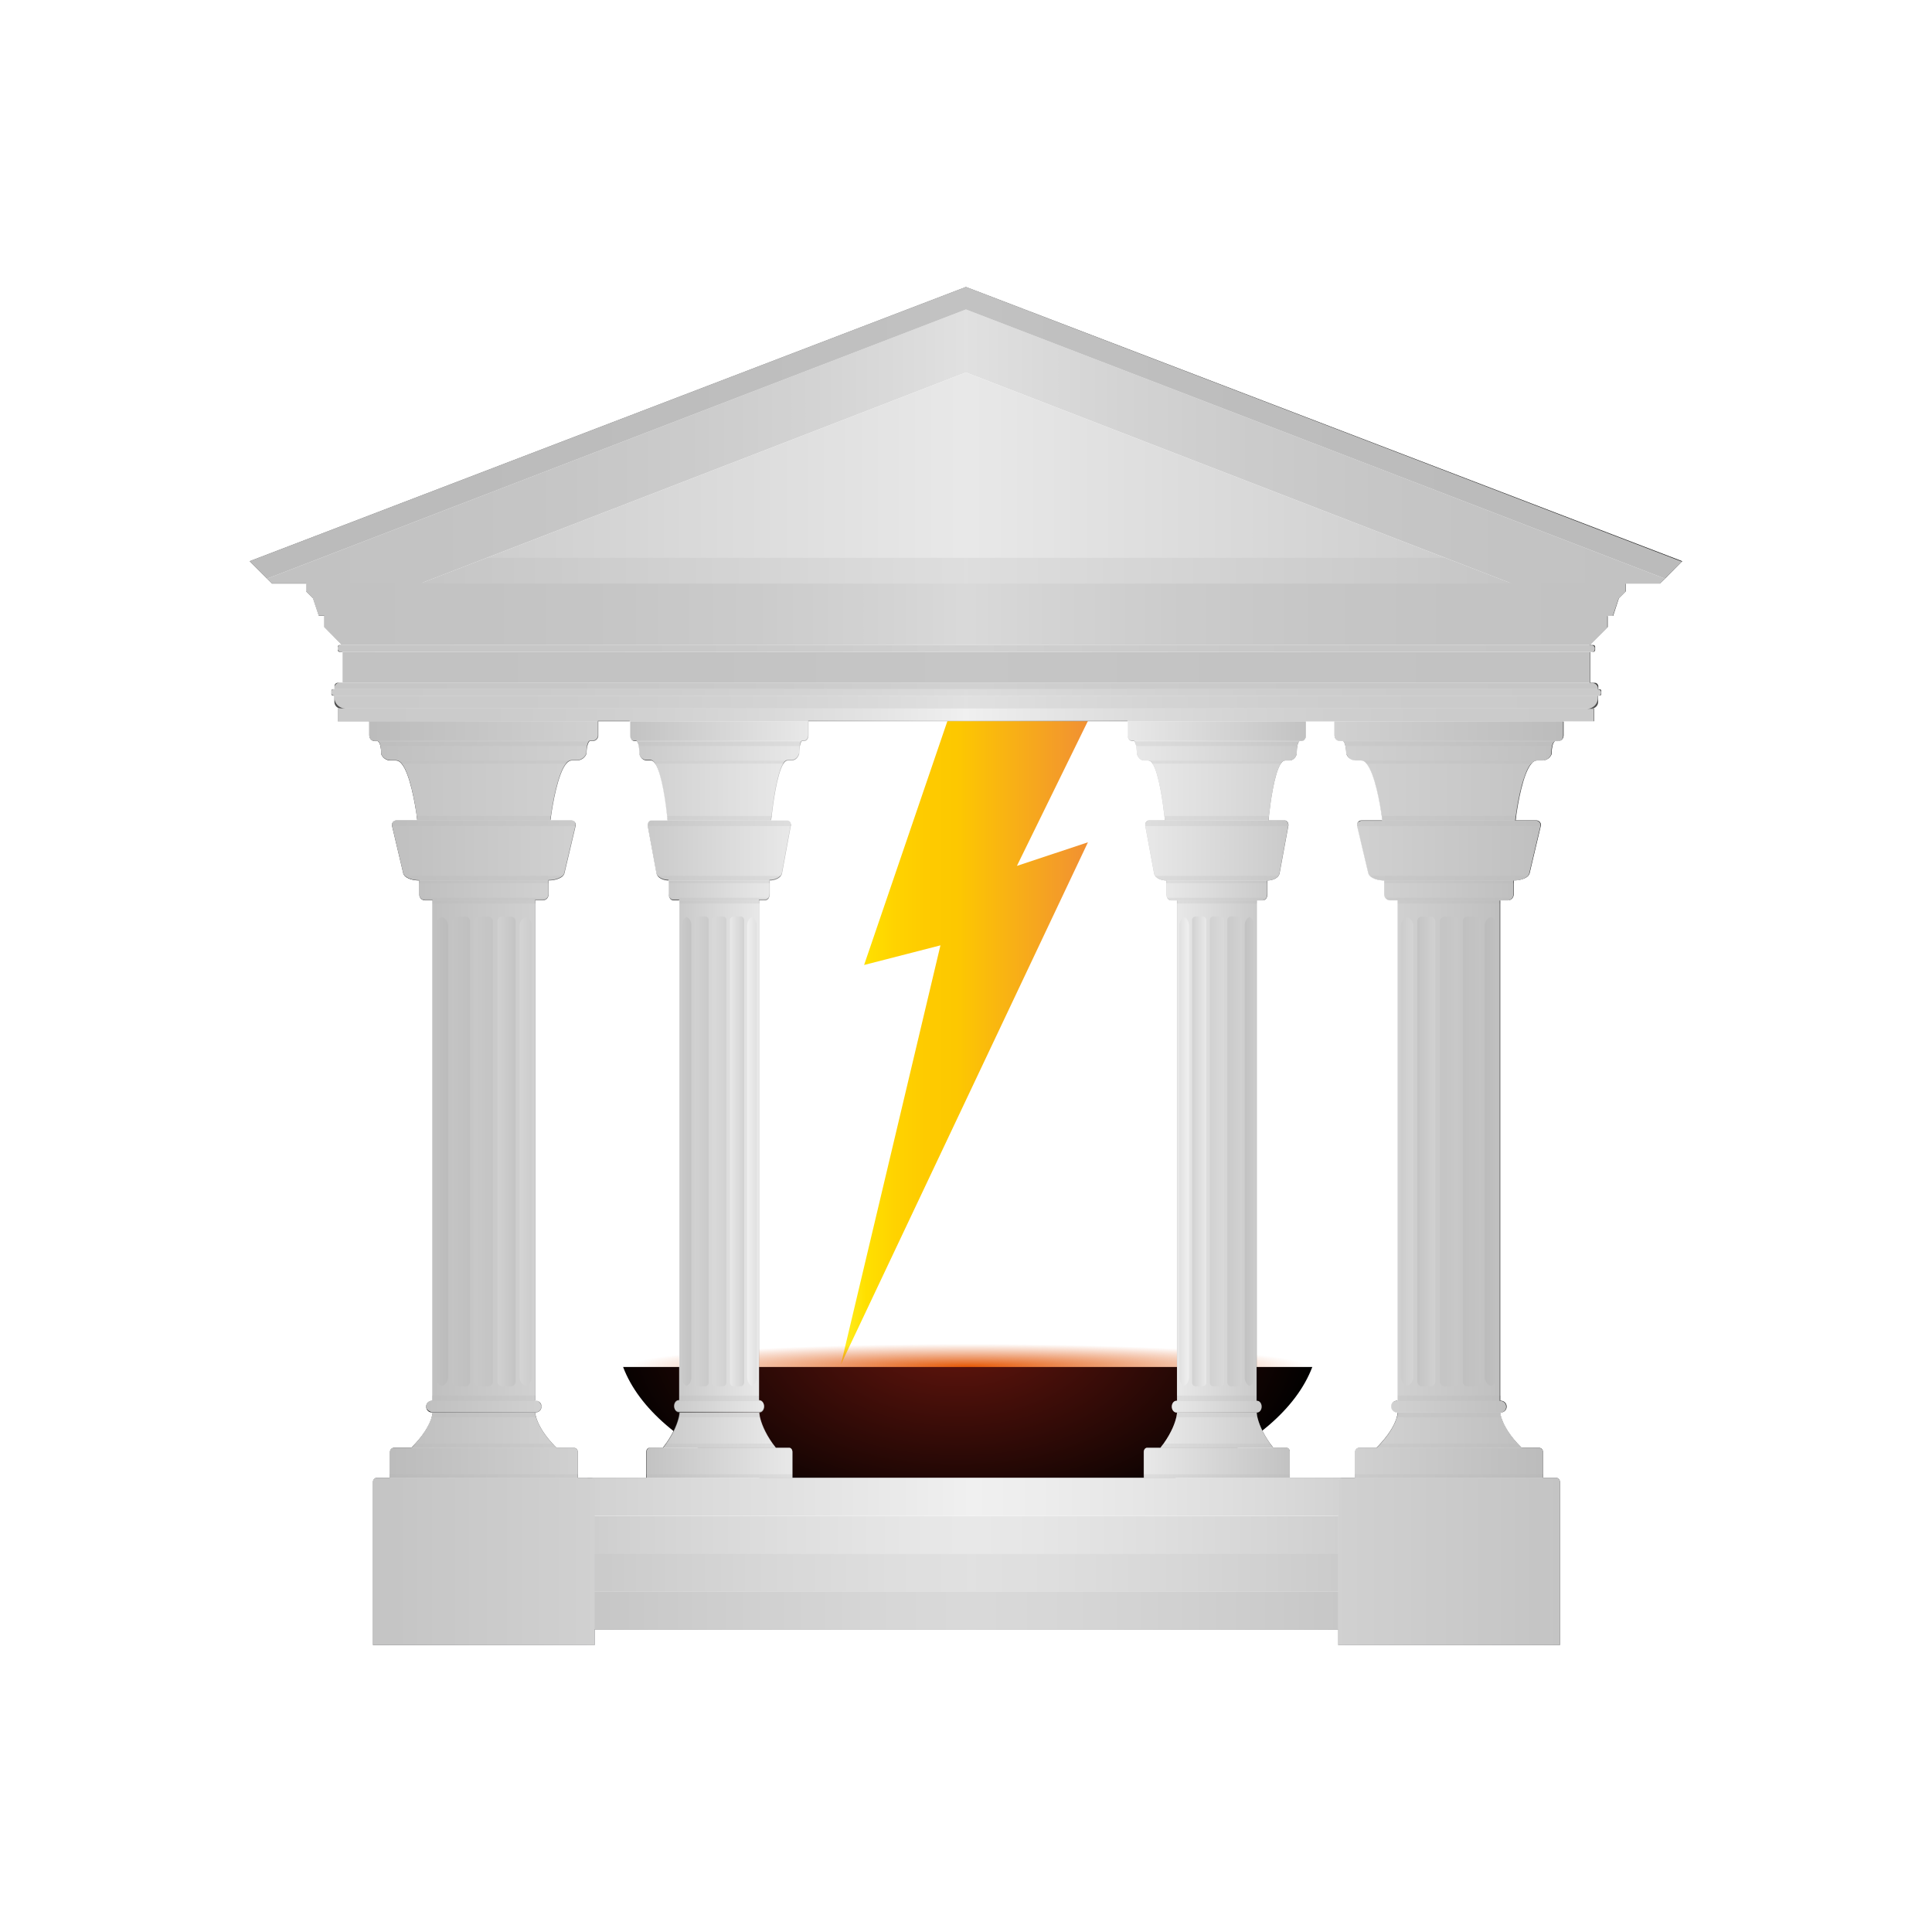 <?xml version="1.0" encoding="utf-8"?>
<!-- Generator: Adobe Illustrator 26.0.3, SVG Export Plug-In . SVG Version: 6.00 Build 0)  -->
<svg version="1.1" id="Livello_1" xmlns="http://www.w3.org/2000/svg" xmlns:xlink="http://www.w3.org/1999/xlink" x="0px" y="0px"
	 viewBox="0 0 141.73 141.73" style="enable-background:new 0 0 141.73 141.73;" xml:space="preserve">
<style type="text/css">
	.st0{fill:url(#SVGID_1_);}
	.st1{fill:url(#SVGID_00000001649006273485198910000008700382637488059296_);}
	.st2{fill:url(#SVGID_00000038397203931525605430000017591481416210751625_);}
	.st3{fill:url(#SVGID_00000116954575247384215800000003231177125201089447_);}
	.st4{fill:url(#SVGID_00000070806931560940829190000014440386128715164093_);}
	.st5{fill:url(#SVGID_00000109001682306112461070000000084606619929180588_);}
	.st6{fill:url(#SVGID_00000113311472616494194320000000465263178327953315_);}
	.st7{fill:url(#SVGID_00000030480775526751618770000011854681354671488654_);}
	.st8{fill:url(#SVGID_00000152265208869482697140000013586482129771021467_);}
	.st9{fill:url(#SVGID_00000096775630940852321500000007787478111635854001_);}
	.st10{fill:url(#SVGID_00000030467641196671889360000017801464434893957275_);}
	.st11{fill:url(#SVGID_00000067234947538972146410000008370424232290843057_);}
	.st12{fill:url(#SVGID_00000177462235878890594970000016555226263318406552_);}
	.st13{fill:url(#SVGID_00000182493410041734255220000009775653698109225876_);}
	.st14{fill:url(#SVGID_00000013177813743590542670000012043229448011828616_);}
	.st15{fill:url(#SVGID_00000080196712969122678010000006055803914099168944_);}
	.st16{fill:url(#SVGID_00000072257531509791822110000004136772922626236327_);}
	.st17{fill:url(#SVGID_00000125601341718194265700000005356954704401314979_);}
	.st18{fill:url(#SVGID_00000035506513833200370900000018075951258194719920_);}
	.st19{fill:url(#SVGID_00000152248770994124935460000017919597745999744640_);}
	.st20{fill:url(#SVGID_00000158028015340054954260000013180622759411656582_);}
	.st21{fill:url(#SVGID_00000043415021085071405910000008721377570048096176_);}
	.st22{opacity:0.2;fill:#020203;}
	.st23{fill:url(#SVGID_00000179634528628116911570000006722331847155635093_);}
	.st24{fill:url(#SVGID_00000000193719868820254500000018329547547678384539_);}
	.st25{fill:url(#SVGID_00000065776972812414018960000006424289414648415399_);}
	.st26{fill:url(#SVGID_00000166668227835865211050000004731128905159044281_);}
	.st27{fill:url(#SVGID_00000070107369659998553760000016097813597941909412_);}
	.st28{fill:url(#SVGID_00000081625889684459531320000004840864197212448922_);}
	.st29{fill:url(#SVGID_00000168086208684122267590000012290599145171971775_);}
	.st30{fill:url(#SVGID_00000013169025178442128300000013967401707473626294_);}
	.st31{fill:url(#SVGID_00000115509750403883814380000012556482265443892653_);}
	.st32{fill:url(#SVGID_00000069399421509135085180000014135191517338721971_);}
	.st33{fill:url(#SVGID_00000120542960866436299470000017968738665840439973_);}
	.st34{fill:url(#SVGID_00000023981570595994044390000017126036936422348421_);}
	.st35{fill:url(#SVGID_00000136412781527078138570000000069892874197102769_);}
	.st36{fill:url(#SVGID_00000038379996258264522700000013853252296646166668_);}
	.st37{fill:url(#SVGID_00000147209534314780441570000014252690949539246235_);}
	.st38{fill:url(#SVGID_00000060719639997177299240000005682542883266934185_);}
	.st39{fill:url(#SVGID_00000099628788673833221780000013565038155978938030_);}
	.st40{fill:url(#SVGID_00000179611792777278155150000008986544521468890001_);}
	.st41{fill:url(#SVGID_00000169538058951619953410000011500085739258094504_);}
	.st42{fill:url(#SVGID_00000032610682840472297730000002764081627332572598_);}
	.st43{fill:url(#SVGID_00000126289696860956628040000010384928908750832061_);}
	.st44{fill:url(#SVGID_00000128443070660603467390000018021888925610776998_);}
	.st45{fill:url(#SVGID_00000033353029825754701640000001455319039749968533_);}
	.st46{fill:url(#SVGID_00000150793457594433744390000001574732477450240897_);}
	.st47{fill:url(#SVGID_00000172422576893416048630000016244800174823082117_);}
	.st48{fill:url(#SVGID_00000127015170638169917500000004324894252581252515_);}
	.st49{fill:url(#SVGID_00000148623431899634966650000006830810760821740206_);}
	.st50{fill:url(#SVGID_00000158710613665142418140000017497162740607218059_);}
	.st51{fill:url(#SVGID_00000047022100566783256490000009054957340750994565_);}
	.st52{fill:url(#SVGID_00000023977627302083383830000013285931562293007518_);}
	.st53{fill:url(#SVGID_00000152222409385242401600000007017279728627142321_);}
	.st54{fill:url(#SVGID_00000178166199721834178900000017001044162865065117_);}
	.st55{fill:url(#SVGID_00000000206685371201218300000006771241563313581740_);}
	.st56{fill:url(#SVGID_00000104674634817059493630000016499864741109362572_);}
	.st57{fill:url(#SVGID_00000019660237017856428230000007979940974636048784_);}
	.st58{fill:url(#SVGID_00000157304620794801706220000003536024944272026753_);}
	.st59{fill:url(#SVGID_00000025438103536765651610000005144919282198294960_);}
	.st60{fill:url(#SVGID_00000146482104136075170680000006306689205221922971_);}
	.st61{fill:url(#SVGID_00000027567641625446962430000012007919335186310817_);}
	.st62{fill:url(#SVGID_00000091003014055915366810000013821772696128921777_);}
	.st63{fill:url(#SVGID_00000114774503137727534650000017345864346411884179_);}
	.st64{fill:url(#SVGID_00000167355316359391269410000015308916614098594709_);}
	.st65{fill:url(#SVGID_00000140723098717066874110000005336656485233005981_);}
	.st66{fill:url(#SVGID_00000039129569081302818490000007750855257197303952_);}
	.st67{fill:url(#SVGID_00000099658715660839153030000007226899410378911391_);}
	.st68{fill:url(#SVGID_00000125595094566549091530000001582748615150097051_);}
	.st69{fill:url(#SVGID_00000108292395228263147130000003916947122525260706_);}
	.st70{fill:url(#SVGID_00000140709136093793212010000003557067916304707986_);}
	.st71{fill:url(#SVGID_00000106143704169512830830000012725861305902482086_);}
	.st72{fill:url(#SVGID_00000080917389005205858750000008215735426584027527_);}
	.st73{fill:url(#SVGID_00000122685694727398656630000004451952332934264709_);}
	.st74{fill:url(#SVGID_00000016033051572907588190000003766111918147716738_);}
	.st75{fill:url(#SVGID_00000106107985186537669830000005787835676128288187_);}
	.st76{opacity:0.45;}
	.st77{fill:#020203;}
	.st78{opacity:0.7;}
	.st79{fill:#FFFFFF;}
</style>
<g>
	
		<linearGradient id="SVGID_1_" gradientUnits="userSpaceOnUse" x1="61.694" y1="76.275" x2="80.023" y2="76.275" gradientTransform="matrix(1 0 0 1 -5.202997e-04 5.126054e-04)">
		<stop  offset="0" style="stop-color:#FFEF26"/>
		<stop  offset="0.098" style="stop-color:#FFE000"/>
		<stop  offset="0.215" style="stop-color:#FFD300"/>
		<stop  offset="0.336" style="stop-color:#FECB00"/>
		<stop  offset="0.464" style="stop-color:#FDC800"/>
		<stop  offset="1" style="stop-color:#F18F34"/>
	</linearGradient>
	<polygon class="st0" points="69.65,52.46 80.02,52.46 74.6,63.52 79.81,61.79 61.69,100.09 68.99,69.35 63.39,70.79 	"/>
	
		<radialGradient id="SVGID_00000132070391687586229690000004941886476303068571_" cx="70.992" cy="173.323" r="24.861" gradientTransform="matrix(1 0 0 0.066 0 88.788)" gradientUnits="userSpaceOnUse">
		<stop  offset="0" style="stop-color:#E75C0A"/>
		<stop  offset="1" style="stop-color:#DB5918;stop-opacity:0"/>
	</radialGradient>
	
		<ellipse style="fill:url(#SVGID_00000132070391687586229690000004941886476303068571_);" cx="70.99" cy="100.28" rx="25.28" ry="2.06"/>
	
		<radialGradient id="SVGID_00000040557420056481922800000004654697741306369454_" cx="70.229" cy="97.745" r="26.694" gradientTransform="matrix(1 0 0 0.592 0 39.917)" gradientUnits="userSpaceOnUse">
		<stop  offset="0" style="stop-color:#67160E"/>
		<stop  offset="1" style="stop-color:#000000"/>
	</radialGradient>
	<path style="fill:url(#SVGID_00000040557420056481922800000004654697741306369454_);" d="M96.27,100.28
		c-2.32,6.12-12.76,10.73-25.29,10.73c-12.52,0-22.96-4.61-25.27-10.73H96.27z"/>
	
		<linearGradient id="SVGID_00000053507199677596536260000000910182479378277510_" gradientUnits="userSpaceOnUse" x1="43.102" y1="118.131" x2="99.409" y2="118.131">
		<stop  offset="0" style="stop-color:#404040"/>
		<stop  offset="0.191" style="stop-color:#5E5E5E"/>
		<stop  offset="0.382" style="stop-color:#777777"/>
		<stop  offset="0.5" style="stop-color:#808080"/>
		<stop  offset="0.618" style="stop-color:#777777"/>
		<stop  offset="0.809" style="stop-color:#5E5E5E"/>
		<stop  offset="1" style="stop-color:#404040"/>
	</linearGradient>
	
		<rect x="43.1" y="116.74" style="fill:url(#SVGID_00000053507199677596536260000000910182479378277510_);" width="56.31" height="2.79"/>
	
		<linearGradient id="SVGID_00000026872932273646256700000006519043716949354914_" gradientUnits="userSpaceOnUse" x1="43.102" y1="115.339" x2="99.409" y2="115.339">
		<stop  offset="0" style="stop-color:#4D4D4D"/>
		<stop  offset="0.019" style="stop-color:#505050"/>
		<stop  offset="0.229" style="stop-color:#787878"/>
		<stop  offset="0.397" style="stop-color:#909090"/>
		<stop  offset="0.5" style="stop-color:#999999"/>
		<stop  offset="0.603" style="stop-color:#909090"/>
		<stop  offset="0.771" style="stop-color:#787878"/>
		<stop  offset="0.981" style="stop-color:#505050"/>
		<stop  offset="1" style="stop-color:#4D4D4D"/>
	</linearGradient>
	
		<rect x="43.1" y="113.94" style="fill:url(#SVGID_00000026872932273646256700000006519043716949354914_);" width="56.31" height="2.79"/>
	
		<linearGradient id="SVGID_00000172418743442339883140000008815582484364509072_" gradientUnits="userSpaceOnUse" x1="43.102" y1="112.601" x2="99.409" y2="112.601">
		<stop  offset="0" style="stop-color:#595959"/>
		<stop  offset="0.07" style="stop-color:#6A6A6A"/>
		<stop  offset="0.258" style="stop-color:#919191"/>
		<stop  offset="0.408" style="stop-color:#AAAAAA"/>
		<stop  offset="0.5" style="stop-color:#B3B3B3"/>
		<stop  offset="0.592" style="stop-color:#AAAAAA"/>
		<stop  offset="0.742" style="stop-color:#919191"/>
		<stop  offset="0.93" style="stop-color:#6A6A6A"/>
		<stop  offset="1" style="stop-color:#595959"/>
	</linearGradient>
	
		<rect x="43.1" y="111.21" style="fill:url(#SVGID_00000172418743442339883140000008815582484364509072_);" width="56.31" height="2.79"/>
	
		<linearGradient id="SVGID_00000151535342996116699520000016301325321293291954_" gradientUnits="userSpaceOnUse" x1="43.102" y1="109.809" x2="99.409" y2="109.809">
		<stop  offset="0" style="stop-color:#666666"/>
		<stop  offset="0.5" style="stop-color:#CCCCCC"/>
		<stop  offset="0.583" style="stop-color:#C3C3C3"/>
		<stop  offset="0.719" style="stop-color:#ABABAB"/>
		<stop  offset="0.889" style="stop-color:#838383"/>
		<stop  offset="1" style="stop-color:#666666"/>
	</linearGradient>
	
		<rect x="43.1" y="108.41" style="fill:url(#SVGID_00000151535342996116699520000016301325321293291954_);" width="56.31" height="2.79"/>
	<g>
		
			<linearGradient id="SVGID_00000042721281729652451750000005785160717146620037_" gradientUnits="userSpaceOnUse" x1="27.094" y1="53.643" x2="43.896" y2="53.643">
			<stop  offset="0" style="stop-color:#333333"/>
			<stop  offset="1" style="stop-color:#B3B3B3"/>
		</linearGradient>
		<path style="fill:url(#SVGID_00000042721281729652451750000005785160717146620037_);" d="M43.9,52.91v1.05
			c0,0.22-0.18,0.4-0.4,0.4h-16c-0.22,0-0.4-0.18-0.4-0.4v-1.05H43.9z"/>
		
			<linearGradient id="SVGID_00000099653850304109683610000011017951959491404959_" gradientUnits="userSpaceOnUse" x1="27.727" y1="55.081" x2="43.27" y2="55.081">
			<stop  offset="0" style="stop-color:#4D4D4D"/>
			<stop  offset="1" style="stop-color:#B3B3B3"/>
		</linearGradient>
		<path style="fill:url(#SVGID_00000099653850304109683610000011017951959491404959_);" d="M43.27,54.37
			c-0.09,0.06-0.15,0.21-0.18,0.36c-0.06,0.27-0.06,0.57-0.06,0.57c-0.11,0.29-0.38,0.49-0.7,0.49H28.65
			c-0.31,0-0.58-0.19-0.69-0.48c0,0,0.01-0.31-0.05-0.57c-0.03-0.16-0.09-0.3-0.19-0.36H43.27z"/>
		
			<linearGradient id="SVGID_00000011743529310611810150000009511340702799903659_" gradientUnits="userSpaceOnUse" x1="28.747" y1="62.391" x2="42.243" y2="62.391">
			<stop  offset="0" style="stop-color:#4D4D4D"/>
			<stop  offset="1" style="stop-color:#B3B3B3"/>
		</linearGradient>
		<path style="fill:url(#SVGID_00000011743529310611810150000009511340702799903659_);" d="M42.23,60.6L42.23,60.6l-0.82,3.47
			c-0.02,0.06-0.05,0.13-0.1,0.18c-0.19,0.2-0.6,0.34-1.06,0.34h-9.51c-0.46,0-0.87-0.14-1.06-0.34c-0.05-0.06-0.09-0.12-0.1-0.18
			l-0.82-3.47l0,0c-0.05-0.21,0.11-0.41,0.32-0.41h12.83C42.12,60.19,42.28,60.39,42.23,60.6z"/>
		
			<linearGradient id="SVGID_00000053528863620317092530000017957955739788706460_" gradientUnits="userSpaceOnUse" x1="30.744" y1="65.318" x2="40.246" y2="65.318">
			<stop  offset="0" style="stop-color:#4D4D4D"/>
			<stop  offset="1" style="stop-color:#B3B3B3"/>
		</linearGradient>
		<path style="fill:url(#SVGID_00000053528863620317092530000017957955739788706460_);" d="M40.25,64.59v1.03
			c0,0.09-0.03,0.17-0.07,0.24c-0.08,0.11-0.21,0.19-0.35,0.19h-8.64c-0.15,0-0.28-0.07-0.36-0.19c-0.05-0.07-0.07-0.15-0.07-0.24
			v-1.03H40.25z"/>
		
			<linearGradient id="SVGID_00000147933027910561411630000000981819847030485383_" gradientUnits="userSpaceOnUse" x1="31.734" y1="84.41" x2="39.256" y2="84.41">
			<stop  offset="0" style="stop-color:#4D4D4D"/>
			<stop  offset="1" style="stop-color:#B3B3B3"/>
		</linearGradient>
		
			<rect x="31.73" y="66.05" style="fill:url(#SVGID_00000147933027910561411630000000981819847030485383_);" width="7.52" height="36.73"/>
		
			<linearGradient id="SVGID_00000158730780675338461780000005550610860464284324_" gradientUnits="userSpaceOnUse" x1="31.265" y1="103.187" x2="39.725" y2="103.187">
			<stop  offset="0" style="stop-color:#4D4D4D"/>
			<stop  offset="1" style="stop-color:#B3B3B3"/>
		</linearGradient>
		<path style="fill:url(#SVGID_00000158730780675338461780000005550610860464284324_);" d="M39.29,103.62h-7.6
			c-0.24,0-0.43-0.19-0.43-0.43l0,0c0-0.24,0.19-0.43,0.43-0.43h7.6c0.24,0,0.43,0.19,0.43,0.43l0,0
			C39.72,103.42,39.53,103.62,39.29,103.62z"/>
		
			<linearGradient id="SVGID_00000060737269247303793460000009887425229286423979_" gradientUnits="userSpaceOnUse" x1="30.17" y1="104.916" x2="40.82" y2="104.916">
			<stop  offset="0" style="stop-color:#4D4D4D"/>
			<stop  offset="1" style="stop-color:#B3B3B3"/>
		</linearGradient>
		<path style="fill:url(#SVGID_00000060737269247303793460000009887425229286423979_);" d="M40.82,106.21H30.17
			c0.11-0.11,0.21-0.21,0.3-0.31c0.79-0.86,1.08-1.55,1.2-1.93c0.07-0.22,0.07-0.35,0.07-0.35h7.52c0,0,0,0.12,0.07,0.35
			c0.11,0.39,0.41,1.07,1.2,1.93C40.61,106,40.71,106.11,40.82,106.21z"/>
		
			<linearGradient id="SVGID_00000088835139498050237750000006396115786641612952_" gradientUnits="userSpaceOnUse" x1="28.606" y1="107.314" x2="42.384" y2="107.314">
			<stop  offset="0" style="stop-color:#333333"/>
			<stop  offset="1" style="stop-color:#B3B3B3"/>
		</linearGradient>
		<path style="fill:url(#SVGID_00000088835139498050237750000006396115786641612952_);" d="M42.38,106.51v1.9H28.61v-1.9
			c0-0.17,0.13-0.3,0.3-0.3h13.18C42.25,106.21,42.38,106.35,42.38,106.51z"/>
		
			<linearGradient id="SVGID_00000107546968767256440870000012388566990214642591_" gradientUnits="userSpaceOnUse" x1="27.363" y1="114.549" x2="43.627" y2="114.549">
			<stop  offset="0" style="stop-color:#666666"/>
			<stop  offset="1" style="stop-color:#B3B3B3"/>
		</linearGradient>
		<path style="fill:url(#SVGID_00000107546968767256440870000012388566990214642591_);" d="M43.63,120.68H27.36v-11.99
			c0-0.15,0.13-0.28,0.28-0.28h15.7c0.15,0,0.28,0.13,0.28,0.28V120.68z"/>
		
			<linearGradient id="SVGID_00000114043422581475000490000014869587900588520321_" gradientUnits="userSpaceOnUse" x1="34.834" y1="84.465" x2="36.157" y2="84.465">
			<stop  offset="0" style="stop-color:#808080"/>
			<stop  offset="1" style="stop-color:#666666"/>
		</linearGradient>
		<path style="fill:url(#SVGID_00000114043422581475000490000014869587900588520321_);" d="M35.81,101.7h-0.64
			c-0.19,0-0.34-0.15-0.34-0.34V67.58c0-0.19,0.15-0.34,0.34-0.34h0.64c0.19,0,0.34,0.15,0.34,0.34v33.78
			C36.16,101.54,36,101.7,35.81,101.7z"/>
		
			<linearGradient id="SVGID_00000079455033541351067670000013167101535149262766_" gradientUnits="userSpaceOnUse" x1="36.502" y1="84.465" x2="37.825" y2="84.465">
			<stop  offset="0" style="stop-color:#B3B3B3"/>
			<stop  offset="1" style="stop-color:#666666"/>
		</linearGradient>
		<path style="fill:url(#SVGID_00000079455033541351067670000013167101535149262766_);" d="M37.48,101.7h-0.64
			c-0.19,0-0.34-0.15-0.34-0.34V67.58c0-0.19,0.15-0.34,0.34-0.34h0.64c0.19,0,0.34,0.15,0.34,0.34v33.78
			C37.82,101.54,37.67,101.7,37.48,101.7z"/>
		
			<linearGradient id="SVGID_00000122721309815024430730000017139073724481380535_" gradientUnits="userSpaceOnUse" x1="33.165" y1="84.465" x2="34.488" y2="84.465">
			<stop  offset="0" style="stop-color:#666666"/>
			<stop  offset="1" style="stop-color:#4D4D4D"/>
		</linearGradient>
		<path style="fill:url(#SVGID_00000122721309815024430730000017139073724481380535_);" d="M34.15,101.7h-0.64
			c-0.19,0-0.34-0.15-0.34-0.34V67.58c0-0.19,0.15-0.34,0.34-0.34h0.64c0.19,0,0.34,0.15,0.34,0.34v33.78
			C34.49,101.54,34.34,101.7,34.15,101.7z"/>
		
			<linearGradient id="SVGID_00000183934558966897943140000015142137771933174456_" gradientUnits="userSpaceOnUse" x1="31.966" y1="84.465" x2="32.872" y2="84.465">
			<stop  offset="0" style="stop-color:#4D4D4D"/>
			<stop  offset="1" style="stop-color:#333333"/>
		</linearGradient>
		<path style="fill:url(#SVGID_00000183934558966897943140000015142137771933174456_);" d="M32.42,67.27
			c-0.26,0.09-0.45,0.34-0.45,0.63v33.14c0,0.29,0.19,0.54,0.45,0.63c0.26-0.09,0.45-0.34,0.45-0.63V67.9
			C32.87,67.6,32.68,67.36,32.42,67.27z"/>
		
			<linearGradient id="SVGID_00000109003510830029848460000011722768255706312378_" gradientUnits="userSpaceOnUse" x1="38.118" y1="84.465" x2="39.024" y2="84.465">
			<stop  offset="0" style="stop-color:#CCCCCC"/>
			<stop  offset="1" style="stop-color:#999999"/>
		</linearGradient>
		<path style="fill:url(#SVGID_00000109003510830029848460000011722768255706312378_);" d="M38.57,67.27
			c-0.26,0.09-0.45,0.34-0.45,0.63v33.14c0,0.29,0.19,0.54,0.45,0.63c0.26-0.09,0.45-0.34,0.45-0.63V67.9
			C39.02,67.6,38.83,67.36,38.57,67.27z"/>
		
			<linearGradient id="SVGID_00000008839289502972425640000017215170413012497827_" gradientUnits="userSpaceOnUse" x1="29.049" y1="57.992" x2="41.948" y2="57.992">
			<stop  offset="0" style="stop-color:#666666"/>
			<stop  offset="1" style="stop-color:#B3B3B3"/>
		</linearGradient>
		<path style="fill:url(#SVGID_00000008839289502972425640000017215170413012497827_);" d="M41.95,55.79c-0.14,0-0.28,0.08-0.4,0.23
			c-0.62,0.73-1,2.98-1.12,3.84c-0.03,0.21-0.05,0.33-0.05,0.33h-9.77c0,0-0.01-0.12-0.04-0.33c-0.12-0.85-0.49-3.11-1.12-3.84
			c-0.12-0.15-0.26-0.23-0.41-0.23H41.95z"/>
		<path class="st22" d="M43.27,54.37c-0.09,0.06-0.15,0.21-0.18,0.36H27.91c-0.03-0.16-0.09-0.3-0.19-0.36H43.27z"/>
		<path class="st22" d="M41.95,55.79c-0.14,0-0.28,0.08-0.4,0.23H29.45c-0.12-0.15-0.26-0.23-0.41-0.23H41.95z"/>
		<path class="st22" d="M42.23,60.6L42.23,60.6l-13.48,0l0,0c-0.05-0.21,0.11-0.41,0.32-0.41h1.53c0,0-0.01-0.12-0.04-0.33h9.86
			c-0.03,0.21-0.05,0.33-0.05,0.33h1.53C42.12,60.19,42.28,60.39,42.23,60.6z"/>
		<path class="st22" d="M41.31,64.25c-0.19,0.2-0.6,0.34-1.06,0.34v0.2h-9.5v-0.2h-0.01c-0.46,0-0.87-0.14-1.06-0.34H41.31z"/>
		<path class="st22" d="M40.17,65.86c-0.08,0.11-0.21,0.19-0.35,0.19h-0.56v0.23h-7.52v-0.23h-0.56c-0.15,0-0.28-0.07-0.36-0.19
			H40.17z"/>
		<rect x="31.73" y="102.38" class="st22" width="7.52" height="0.4"/>
		<path class="st22" d="M39.32,103.97h-7.66c0.07-0.22,0.07-0.35,0.07-0.35h7.52C39.26,103.62,39.26,103.74,39.32,103.97z"/>
		<path class="st22" d="M40.82,106.21H30.17c0.11-0.11,0.21-0.21,0.3-0.31h10.05C40.61,106,40.71,106.11,40.82,106.21z"/>
		<rect x="28.61" y="108.15" class="st22" width="13.78" height="0.26"/>
	</g>
	<g>
		
			<linearGradient id="SVGID_00000165221933685309310920000014832535536775270540_" gradientUnits="userSpaceOnUse" x1="1384.221" y1="53.643" x2="1401.023" y2="53.643" gradientTransform="matrix(-1 0 0 1 1498.92 0)">
			<stop  offset="0" style="stop-color:#333333"/>
			<stop  offset="1" style="stop-color:#B3B3B3"/>
		</linearGradient>
		<path style="fill:url(#SVGID_00000165221933685309310920000014832535536775270540_);" d="M97.9,52.91v1.05
			c0,0.22,0.18,0.4,0.4,0.4h16c0.22,0,0.4-0.18,0.4-0.4v-1.05H97.9z"/>
		
			<linearGradient id="SVGID_00000030481917327501166230000011925361384122418054_" gradientUnits="userSpaceOnUse" x1="1384.854" y1="55.081" x2="1400.397" y2="55.081" gradientTransform="matrix(-1 0 0 1 1498.92 0)">
			<stop  offset="0" style="stop-color:#4D4D4D"/>
			<stop  offset="1" style="stop-color:#B3B3B3"/>
		</linearGradient>
		<path style="fill:url(#SVGID_00000030481917327501166230000011925361384122418054_);" d="M98.52,54.37
			c0.09,0.06,0.15,0.21,0.18,0.36c0.06,0.27,0.06,0.57,0.06,0.57c0.11,0.29,0.38,0.49,0.7,0.49h13.68c0.31,0,0.58-0.19,0.69-0.48
			c0,0-0.01-0.31,0.05-0.57c0.03-0.16,0.09-0.3,0.19-0.36H98.52z"/>
		
			<linearGradient id="SVGID_00000164502103903982034270000014256691408769191089_" gradientUnits="userSpaceOnUse" x1="1385.873" y1="62.391" x2="1399.37" y2="62.391" gradientTransform="matrix(-1 0 0 1 1498.92 0)">
			<stop  offset="0" style="stop-color:#4D4D4D"/>
			<stop  offset="1" style="stop-color:#B3B3B3"/>
		</linearGradient>
		<path style="fill:url(#SVGID_00000164502103903982034270000014256691408769191089_);" d="M99.56,60.6L99.56,60.6l0.82,3.47
			c0.02,0.06,0.05,0.13,0.1,0.18c0.19,0.2,0.6,0.34,1.06,0.34h9.51c0.46,0,0.87-0.14,1.06-0.34c0.05-0.06,0.09-0.12,0.1-0.18
			l0.82-3.47l0,0c0.05-0.21-0.11-0.41-0.32-0.41H99.88C99.67,60.19,99.51,60.39,99.56,60.6z"/>
		
			<linearGradient id="SVGID_00000094609992655637695640000003280791354291068817_" gradientUnits="userSpaceOnUse" x1="1387.87" y1="65.318" x2="1397.373" y2="65.318" gradientTransform="matrix(-1 0 0 1 1498.92 0)">
			<stop  offset="0" style="stop-color:#4D4D4D"/>
			<stop  offset="1" style="stop-color:#B3B3B3"/>
		</linearGradient>
		<path style="fill:url(#SVGID_00000094609992655637695640000003280791354291068817_);" d="M101.55,64.59v1.03
			c0,0.09,0.03,0.17,0.07,0.24c0.08,0.11,0.21,0.19,0.35,0.19h8.64c0.15,0,0.28-0.07,0.36-0.19c0.05-0.07,0.07-0.15,0.07-0.24v-1.03
			H101.55z"/>
		
			<linearGradient id="SVGID_00000065034790218662563940000005524556155137257906_" gradientUnits="userSpaceOnUse" x1="1388.861" y1="84.41" x2="1396.383" y2="84.41" gradientTransform="matrix(-1 0 0 1 1498.92 0)">
			<stop  offset="0" style="stop-color:#4D4D4D"/>
			<stop  offset="1" style="stop-color:#B3B3B3"/>
		</linearGradient>
		
			<rect x="102.54" y="66.05" style="fill:url(#SVGID_00000065034790218662563940000005524556155137257906_);" width="7.52" height="36.73"/>
		
			<linearGradient id="SVGID_00000173877619264038205310000018004172565174623885_" gradientUnits="userSpaceOnUse" x1="1388.392" y1="103.187" x2="1396.852" y2="103.187" gradientTransform="matrix(-1 0 0 1 1498.92 0)">
			<stop  offset="0" style="stop-color:#4D4D4D"/>
			<stop  offset="1" style="stop-color:#B3B3B3"/>
		</linearGradient>
		<path style="fill:url(#SVGID_00000173877619264038205310000018004172565174623885_);" d="M102.5,103.62h7.6
			c0.24,0,0.43-0.19,0.43-0.43l0,0c0-0.24-0.19-0.43-0.43-0.43h-7.6c-0.24,0-0.43,0.19-0.43,0.43l0,0
			C102.07,103.42,102.26,103.62,102.5,103.62z"/>
		
			<linearGradient id="SVGID_00000144330269698225110140000016319999194576243885_" gradientUnits="userSpaceOnUse" x1="1387.297" y1="104.916" x2="1397.947" y2="104.916" gradientTransform="matrix(-1 0 0 1 1498.92 0)">
			<stop  offset="0" style="stop-color:#4D4D4D"/>
			<stop  offset="1" style="stop-color:#B3B3B3"/>
		</linearGradient>
		<path style="fill:url(#SVGID_00000144330269698225110140000016319999194576243885_);" d="M100.97,106.21h10.65
			c-0.11-0.11-0.21-0.21-0.3-0.31c-0.79-0.86-1.08-1.55-1.2-1.93c-0.07-0.22-0.07-0.35-0.07-0.35h-7.52c0,0,0,0.12-0.07,0.35
			c-0.11,0.39-0.41,1.07-1.2,1.93C101.18,106,101.08,106.11,100.97,106.21z"/>
		
			<linearGradient id="SVGID_00000067228613115276166030000009752937342439035776_" gradientUnits="userSpaceOnUse" x1="1385.733" y1="107.314" x2="1399.511" y2="107.314" gradientTransform="matrix(-1 0 0 1 1498.92 0)">
			<stop  offset="0" style="stop-color:#333333"/>
			<stop  offset="1" style="stop-color:#B3B3B3"/>
		</linearGradient>
		<path style="fill:url(#SVGID_00000067228613115276166030000009752937342439035776_);" d="M99.41,106.51v1.9h13.78v-1.9
			c0-0.17-0.13-0.3-0.3-0.3H99.71C99.54,106.21,99.41,106.35,99.41,106.51z"/>
		
			<linearGradient id="SVGID_00000178915505515383283810000002995558977345862822_" gradientUnits="userSpaceOnUse" x1="1384.49" y1="114.549" x2="1400.754" y2="114.549" gradientTransform="matrix(-1 0 0 1 1498.92 0)">
			<stop  offset="0" style="stop-color:#666666"/>
			<stop  offset="1" style="stop-color:#B3B3B3"/>
		</linearGradient>
		<path style="fill:url(#SVGID_00000178915505515383283810000002995558977345862822_);" d="M98.17,120.68h16.26v-11.99
			c0-0.15-0.13-0.28-0.28-0.28h-15.7c-0.15,0-0.28,0.13-0.28,0.28V120.68z"/>
		
			<linearGradient id="SVGID_00000172426066790546916880000006493861509517884845_" gradientUnits="userSpaceOnUse" x1="1391.96" y1="84.465" x2="1393.283" y2="84.465" gradientTransform="matrix(-1 0 0 1 1498.92 0)">
			<stop  offset="0" style="stop-color:#808080"/>
			<stop  offset="1" style="stop-color:#666666"/>
		</linearGradient>
		<path style="fill:url(#SVGID_00000172426066790546916880000006493861509517884845_);" d="M105.98,101.7h0.64
			c0.19,0,0.34-0.15,0.34-0.34V67.58c0-0.19-0.15-0.34-0.34-0.34h-0.64c-0.19,0-0.34,0.15-0.34,0.34v33.78
			C105.64,101.54,105.79,101.7,105.98,101.7z"/>
		
			<linearGradient id="SVGID_00000071522715288639094780000002021584367434087563_" gradientUnits="userSpaceOnUse" x1="1393.629" y1="84.465" x2="1394.952" y2="84.465" gradientTransform="matrix(-1 0 0 1 1498.92 0)">
			<stop  offset="0" style="stop-color:#B3B3B3"/>
			<stop  offset="1" style="stop-color:#666666"/>
		</linearGradient>
		<path style="fill:url(#SVGID_00000071522715288639094780000002021584367434087563_);" d="M104.31,101.7h0.64
			c0.19,0,0.34-0.15,0.34-0.34V67.58c0-0.19-0.15-0.34-0.34-0.34h-0.64c-0.19,0-0.34,0.15-0.34,0.34v33.78
			C103.97,101.54,104.12,101.7,104.31,101.7z"/>
		
			<linearGradient id="SVGID_00000183931969266335992970000010715495315504924061_" gradientUnits="userSpaceOnUse" x1="1390.292" y1="84.465" x2="1391.615" y2="84.465" gradientTransform="matrix(-1 0 0 1 1498.92 0)">
			<stop  offset="0" style="stop-color:#666666"/>
			<stop  offset="1" style="stop-color:#4D4D4D"/>
		</linearGradient>
		<path style="fill:url(#SVGID_00000183931969266335992970000010715495315504924061_);" d="M107.65,101.7h0.64
			c0.19,0,0.34-0.15,0.34-0.34V67.58c0-0.19-0.15-0.34-0.34-0.34h-0.64c-0.19,0-0.34,0.15-0.34,0.34v33.78
			C107.31,101.54,107.46,101.7,107.65,101.7z"/>
		
			<linearGradient id="SVGID_00000011013934595184880190000009787089314256740027_" gradientUnits="userSpaceOnUse" x1="1389.093" y1="84.465" x2="1389.999" y2="84.465" gradientTransform="matrix(-1 0 0 1 1498.92 0)">
			<stop  offset="0" style="stop-color:#4D4D4D"/>
			<stop  offset="1" style="stop-color:#333333"/>
		</linearGradient>
		<path style="fill:url(#SVGID_00000011013934595184880190000009787089314256740027_);" d="M109.37,67.27
			c0.26,0.09,0.45,0.34,0.45,0.63v33.14c0,0.29-0.19,0.54-0.45,0.63c-0.26-0.09-0.45-0.34-0.45-0.63V67.9
			C108.92,67.6,109.11,67.36,109.37,67.27z"/>
		
			<linearGradient id="SVGID_00000060751806191353163850000009704149298569617564_" gradientUnits="userSpaceOnUse" x1="1395.245" y1="84.465" x2="1396.151" y2="84.465" gradientTransform="matrix(-1 0 0 1 1498.92 0)">
			<stop  offset="0" style="stop-color:#CCCCCC"/>
			<stop  offset="1" style="stop-color:#999999"/>
		</linearGradient>
		<path style="fill:url(#SVGID_00000060751806191353163850000009704149298569617564_);" d="M103.22,67.27
			c0.26,0.09,0.45,0.34,0.45,0.63v33.14c0,0.29-0.19,0.54-0.45,0.63c-0.26-0.09-0.45-0.34-0.45-0.63V67.9
			C102.77,67.6,102.96,67.36,103.22,67.27z"/>
		
			<linearGradient id="SVGID_00000020390027836208475050000016979398717875200936_" gradientUnits="userSpaceOnUse" x1="1386.176" y1="57.992" x2="1399.075" y2="57.992" gradientTransform="matrix(-1 0 0 1 1498.92 0)">
			<stop  offset="0" style="stop-color:#666666"/>
			<stop  offset="1" style="stop-color:#B3B3B3"/>
		</linearGradient>
		<path style="fill:url(#SVGID_00000020390027836208475050000016979398717875200936_);" d="M99.85,55.79c0.14,0,0.28,0.08,0.4,0.23
			c0.62,0.73,1,2.98,1.12,3.84c0.03,0.21,0.05,0.33,0.05,0.33h9.77c0,0,0.01-0.12,0.04-0.33c0.12-0.85,0.49-3.11,1.12-3.84
			c0.12-0.15,0.26-0.23,0.41-0.23H99.85z"/>
		<path class="st22" d="M98.52,54.37c0.09,0.06,0.15,0.21,0.18,0.36h15.17c0.03-0.16,0.09-0.3,0.19-0.36H98.52z"/>
		<path class="st22" d="M99.85,55.79c0.14,0,0.28,0.08,0.4,0.23h12.09c0.12-0.15,0.26-0.23,0.41-0.23H99.85z"/>
		<path class="st22" d="M99.56,60.6L99.56,60.6l13.48,0l0,0c0.05-0.21-0.11-0.41-0.32-0.41h-1.53c0,0,0.01-0.12,0.04-0.33h-9.86
			c0.03,0.21,0.05,0.33,0.05,0.33h-1.53C99.67,60.19,99.51,60.39,99.56,60.6z"/>
		<path class="st22" d="M100.49,64.25c0.19,0.2,0.6,0.34,1.06,0.34v0.2h9.5v-0.2h0.01c0.46,0,0.87-0.14,1.06-0.34H100.49z"/>
		<path class="st22" d="M101.62,65.86c0.08,0.11,0.21,0.19,0.35,0.19h0.56v0.23h7.52v-0.23h0.56c0.15,0,0.28-0.07,0.36-0.19H101.62z
			"/>
		<rect x="102.54" y="102.38" class="st22" width="7.52" height="0.4"/>
		<path class="st22" d="M102.47,103.97h7.66c-0.07-0.22-0.07-0.35-0.07-0.35h-7.52C102.54,103.62,102.53,103.74,102.47,103.97z"/>
		<path class="st22" d="M100.97,106.21h10.65c-0.11-0.11-0.21-0.21-0.3-0.31h-10.05C101.18,106,101.08,106.11,100.97,106.21z"/>
		<rect x="99.41" y="108.15" class="st22" width="13.78" height="0.26"/>
	</g>
	<g>
		
			<linearGradient id="SVGID_00000018209799148944367660000007696080570975361710_" gradientUnits="userSpaceOnUse" x1="46.229" y1="53.643" x2="59.306" y2="53.643">
			<stop  offset="0" style="stop-color:#333333"/>
			<stop  offset="1" style="stop-color:#B3B3B3"/>
		</linearGradient>
		<path style="fill:url(#SVGID_00000018209799148944367660000007696080570975361710_);" d="M59.31,52.91v1.05
			c0,0.22-0.14,0.4-0.31,0.4H46.54c-0.17,0-0.31-0.18-0.31-0.4v-1.05H59.31z"/>
		
			<linearGradient id="SVGID_00000142165277512973661130000000814068930016365483_" gradientUnits="userSpaceOnUse" x1="46.721" y1="55.081" x2="58.819" y2="55.081">
			<stop  offset="0" style="stop-color:#4D4D4D"/>
			<stop  offset="1" style="stop-color:#B3B3B3"/>
		</linearGradient>
		<path style="fill:url(#SVGID_00000142165277512973661130000000814068930016365483_);" d="M58.82,54.37
			c-0.07,0.06-0.11,0.21-0.14,0.36c-0.05,0.27-0.05,0.57-0.05,0.57c-0.08,0.29-0.3,0.49-0.54,0.49H47.44
			c-0.24,0-0.46-0.19-0.54-0.48c0,0,0.01-0.31-0.04-0.57c-0.03-0.16-0.07-0.3-0.15-0.36H58.82z"/>
		
			<linearGradient id="SVGID_00000178196643447788476780000018262904279473349053_" gradientUnits="userSpaceOnUse" x1="47.515" y1="62.391" x2="58.02" y2="62.391">
			<stop  offset="0" style="stop-color:#4D4D4D"/>
			<stop  offset="1" style="stop-color:#B3B3B3"/>
		</linearGradient>
		<path style="fill:url(#SVGID_00000178196643447788476780000018262904279473349053_);" d="M58.01,60.6L58.01,60.6l-0.64,3.47
			c-0.01,0.06-0.04,0.13-0.08,0.18c-0.15,0.2-0.46,0.34-0.83,0.34h-7.4c-0.36,0-0.68-0.14-0.82-0.34c-0.04-0.06-0.07-0.12-0.08-0.18
			l-0.64-3.47l0,0c-0.04-0.21,0.09-0.41,0.25-0.41h9.99C57.93,60.19,58.05,60.39,58.01,60.6z"/>
		
			<linearGradient id="SVGID_00000003075845467904343990000007224928393945653414_" gradientUnits="userSpaceOnUse" x1="49.069" y1="65.318" x2="56.466" y2="65.318">
			<stop  offset="0" style="stop-color:#4D4D4D"/>
			<stop  offset="1" style="stop-color:#B3B3B3"/>
		</linearGradient>
		<path style="fill:url(#SVGID_00000003075845467904343990000007224928393945653414_);" d="M56.47,64.59v1.03
			c0,0.09-0.02,0.17-0.06,0.24c-0.06,0.11-0.16,0.19-0.28,0.19H49.4c-0.11,0-0.22-0.07-0.28-0.19c-0.04-0.07-0.06-0.15-0.06-0.24
			v-1.03H56.47z"/>
		
			<linearGradient id="SVGID_00000050653726737636461510000009783223186201095309_" gradientUnits="userSpaceOnUse" x1="49.84" y1="84.41" x2="55.695" y2="84.41">
			<stop  offset="0" style="stop-color:#4D4D4D"/>
			<stop  offset="1" style="stop-color:#B3B3B3"/>
		</linearGradient>
		
			<rect x="49.84" y="66.05" style="fill:url(#SVGID_00000050653726737636461510000009783223186201095309_);" width="5.85" height="36.73"/>
		
			<linearGradient id="SVGID_00000141425021217162674100000002416972264316817847_" gradientUnits="userSpaceOnUse" x1="49.475" y1="103.187" x2="56.06" y2="103.187">
			<stop  offset="0" style="stop-color:#4D4D4D"/>
			<stop  offset="1" style="stop-color:#B3B3B3"/>
		</linearGradient>
		<path style="fill:url(#SVGID_00000141425021217162674100000002416972264316817847_);" d="M55.72,103.62h-5.91
			c-0.19,0-0.34-0.19-0.34-0.43l0,0c0-0.24,0.15-0.43,0.34-0.43h5.91c0.19,0,0.34,0.19,0.34,0.43l0,0
			C56.06,103.42,55.91,103.62,55.72,103.62z"/>
		
			<linearGradient id="SVGID_00000078045440212920243160000004141255753118284941_" gradientUnits="userSpaceOnUse" x1="48.623" y1="104.916" x2="56.912" y2="104.916">
			<stop  offset="0" style="stop-color:#4D4D4D"/>
			<stop  offset="1" style="stop-color:#B3B3B3"/>
		</linearGradient>
		<path style="fill:url(#SVGID_00000078045440212920243160000004141255753118284941_);" d="M56.91,106.21h-8.29
			c0.08-0.11,0.16-0.21,0.23-0.31c0.61-0.86,0.84-1.55,0.93-1.93c0.05-0.22,0.05-0.35,0.05-0.35h5.85c0,0,0,0.12,0.05,0.35
			c0.09,0.39,0.32,1.07,0.93,1.93C56.75,106,56.83,106.11,56.91,106.21z"/>
		
			<linearGradient id="SVGID_00000133497251989842208260000012810060052152571017_" gradientUnits="userSpaceOnUse" x1="47.406" y1="107.314" x2="58.13" y2="107.314">
			<stop  offset="0" style="stop-color:#333333"/>
			<stop  offset="1" style="stop-color:#B3B3B3"/>
		</linearGradient>
		<path style="fill:url(#SVGID_00000133497251989842208260000012810060052152571017_);" d="M58.13,106.51v1.9H47.41v-1.9
			c0-0.17,0.1-0.3,0.23-0.3H57.9C58.03,106.21,58.13,106.35,58.13,106.51z"/>
		
			<linearGradient id="SVGID_00000074399943778246677390000011694272568147639717_" gradientUnits="userSpaceOnUse" x1="52.253" y1="84.465" x2="53.282" y2="84.465">
			<stop  offset="0" style="stop-color:#808080"/>
			<stop  offset="1" style="stop-color:#666666"/>
		</linearGradient>
		<path style="fill:url(#SVGID_00000074399943778246677390000011694272568147639717_);" d="M53.02,101.7h-0.5
			c-0.15,0-0.27-0.12-0.27-0.27V67.5c0-0.15,0.12-0.27,0.27-0.27h0.5c0.15,0,0.27,0.12,0.27,0.27v33.93
			C53.28,101.58,53.16,101.7,53.02,101.7z"/>
		
			<linearGradient id="SVGID_00000119827340814696868380000003873843648586341266_" gradientUnits="userSpaceOnUse" x1="53.551" y1="84.465" x2="54.581" y2="84.465">
			<stop  offset="0" style="stop-color:#B3B3B3"/>
			<stop  offset="1" style="stop-color:#666666"/>
		</linearGradient>
		<path style="fill:url(#SVGID_00000119827340814696868380000003873843648586341266_);" d="M54.32,101.7h-0.5
			c-0.15,0-0.27-0.12-0.27-0.27V67.5c0-0.15,0.12-0.27,0.27-0.27h0.5c0.15,0,0.27,0.12,0.27,0.27v33.93
			C54.58,101.58,54.46,101.7,54.32,101.7z"/>
		
			<linearGradient id="SVGID_00000111160971870042905740000014747243237424234671_" gradientUnits="userSpaceOnUse" x1="50.954" y1="84.465" x2="51.984" y2="84.465">
			<stop  offset="0" style="stop-color:#666666"/>
			<stop  offset="1" style="stop-color:#4D4D4D"/>
		</linearGradient>
		<path style="fill:url(#SVGID_00000111160971870042905740000014747243237424234671_);" d="M51.72,101.7h-0.5
			c-0.15,0-0.27-0.12-0.27-0.27V67.5c0-0.15,0.12-0.27,0.27-0.27h0.5c0.15,0,0.27,0.12,0.27,0.27v33.93
			C51.98,101.58,51.86,101.7,51.72,101.7z"/>
		
			<linearGradient id="SVGID_00000105428449355682700140000010966920758930790798_" gradientUnits="userSpaceOnUse" x1="50.021" y1="84.465" x2="50.726" y2="84.465">
			<stop  offset="0" style="stop-color:#4D4D4D"/>
			<stop  offset="1" style="stop-color:#333333"/>
		</linearGradient>
		<path style="fill:url(#SVGID_00000105428449355682700140000010966920758930790798_);" d="M50.37,67.27
			c-0.2,0.09-0.35,0.34-0.35,0.63v33.14c0,0.29,0.15,0.54,0.35,0.63c0.2-0.09,0.35-0.34,0.35-0.63V67.9
			C50.73,67.6,50.58,67.36,50.37,67.27z"/>
		
			<linearGradient id="SVGID_00000018225462116712239150000016402223607449589144_" gradientUnits="userSpaceOnUse" x1="54.809" y1="84.465" x2="55.514" y2="84.465">
			<stop  offset="0" style="stop-color:#CCCCCC"/>
			<stop  offset="1" style="stop-color:#999999"/>
		</linearGradient>
		<path style="fill:url(#SVGID_00000018225462116712239150000016402223607449589144_);" d="M55.16,67.27
			c-0.2,0.09-0.35,0.34-0.35,0.63v33.14c0,0.29,0.15,0.54,0.35,0.63c0.2-0.09,0.35-0.34,0.35-0.63V67.9
			C55.51,67.6,55.37,67.36,55.16,67.27z"/>
		
			<linearGradient id="SVGID_00000056420747390365538380000011679517173464818085_" gradientUnits="userSpaceOnUse" x1="47.75" y1="57.992" x2="57.79" y2="57.992">
			<stop  offset="0" style="stop-color:#666666"/>
			<stop  offset="1" style="stop-color:#B3B3B3"/>
		</linearGradient>
		<path style="fill:url(#SVGID_00000056420747390365538380000011679517173464818085_);" d="M57.79,55.79
			c-0.11,0-0.22,0.08-0.31,0.23c-0.48,0.73-0.77,2.98-0.87,3.84c-0.02,0.21-0.04,0.33-0.04,0.33h-7.6c0,0-0.01-0.12-0.03-0.33
			c-0.09-0.85-0.38-3.11-0.87-3.84c-0.1-0.15-0.2-0.23-0.32-0.23H57.79z"/>
		<path class="st22" d="M58.82,54.37c-0.07,0.06-0.11,0.21-0.14,0.36H46.87c-0.03-0.16-0.07-0.3-0.15-0.36H58.82z"/>
		<path class="st22" d="M57.79,55.79c-0.11,0-0.22,0.08-0.31,0.23h-9.41c-0.1-0.15-0.2-0.23-0.32-0.23H57.79z"/>
		<path class="st22" d="M58.01,60.6L58.01,60.6l-10.49,0l0,0c-0.04-0.21,0.09-0.41,0.25-0.41h1.19c0,0-0.01-0.12-0.03-0.33h7.67
			c-0.02,0.21-0.04,0.33-0.04,0.33h1.19C57.93,60.19,58.05,60.39,58.01,60.6z"/>
		<path class="st22" d="M57.29,64.25c-0.15,0.2-0.46,0.34-0.83,0.34v0.2h-7.4v-0.2h0c-0.36,0-0.68-0.14-0.82-0.34H57.29z"/>
		<path class="st22" d="M56.41,65.86c-0.06,0.11-0.16,0.19-0.28,0.19h-0.44v0.23h-5.85v-0.23H49.4c-0.11,0-0.22-0.07-0.28-0.19
			H56.41z"/>
		<rect x="49.84" y="102.38" class="st22" width="5.85" height="0.4"/>
		<path class="st22" d="M55.75,103.97h-5.96c0.05-0.22,0.05-0.35,0.05-0.35h5.85C55.69,103.62,55.7,103.74,55.75,103.97z"/>
		<path class="st22" d="M56.91,106.21h-8.29c0.08-0.11,0.16-0.21,0.23-0.31h7.82C56.75,106,56.83,106.11,56.91,106.21z"/>
		<rect x="47.41" y="108.15" class="st22" width="10.72" height="0.26"/>
	</g>
	<g>
		
			<linearGradient id="SVGID_00000124857294562518144910000012457274418096504744_" gradientUnits="userSpaceOnUse" x1="289.687" y1="53.643" x2="302.765" y2="53.643" gradientTransform="matrix(-1 0 0 1 385.49 0)">
			<stop  offset="0" style="stop-color:#333333"/>
			<stop  offset="1" style="stop-color:#B3B3B3"/>
		</linearGradient>
		<path style="fill:url(#SVGID_00000124857294562518144910000012457274418096504744_);" d="M82.73,52.91v1.05
			c0,0.22,0.14,0.4,0.31,0.4h12.45c0.17,0,0.31-0.18,0.31-0.4v-1.05H82.73z"/>
		
			<linearGradient id="SVGID_00000105394533112811124990000016093134671661325225_" gradientUnits="userSpaceOnUse" x1="290.18" y1="55.081" x2="302.278" y2="55.081" gradientTransform="matrix(-1 0 0 1 385.49 0)">
			<stop  offset="0" style="stop-color:#4D4D4D"/>
			<stop  offset="1" style="stop-color:#B3B3B3"/>
		</linearGradient>
		<path style="fill:url(#SVGID_00000105394533112811124990000016093134671661325225_);" d="M83.21,54.37
			c0.07,0.06,0.11,0.21,0.14,0.36C83.4,55,83.4,55.3,83.4,55.3c0.08,0.29,0.3,0.49,0.54,0.49h10.65c0.24,0,0.46-0.19,0.54-0.48
			c0,0-0.01-0.31,0.04-0.57c0.03-0.16,0.07-0.3,0.15-0.36H83.21z"/>
		
			<linearGradient id="SVGID_00000156584764606271298230000008444213166303369345_" gradientUnits="userSpaceOnUse" x1="290.973" y1="62.391" x2="301.479" y2="62.391" gradientTransform="matrix(-1 0 0 1 385.49 0)">
			<stop  offset="0" style="stop-color:#4D4D4D"/>
			<stop  offset="1" style="stop-color:#B3B3B3"/>
		</linearGradient>
		<path style="fill:url(#SVGID_00000156584764606271298230000008444213166303369345_);" d="M84.02,60.6L84.02,60.6l0.64,3.47
			c0.01,0.06,0.04,0.13,0.08,0.18c0.15,0.2,0.46,0.34,0.83,0.34h7.4c0.36,0,0.68-0.14,0.82-0.34c0.04-0.06,0.07-0.12,0.08-0.18
			l0.64-3.47l0,0c0.04-0.21-0.09-0.41-0.25-0.41h-9.99C84.1,60.19,83.98,60.39,84.02,60.6z"/>
		
			<linearGradient id="SVGID_00000014599822051150622980000006127549410705405840_" gradientUnits="userSpaceOnUse" x1="292.528" y1="65.318" x2="299.924" y2="65.318" gradientTransform="matrix(-1 0 0 1 385.49 0)">
			<stop  offset="0" style="stop-color:#4D4D4D"/>
			<stop  offset="1" style="stop-color:#B3B3B3"/>
		</linearGradient>
		<path style="fill:url(#SVGID_00000014599822051150622980000006127549410705405840_);" d="M85.57,64.59v1.03
			c0,0.09,0.02,0.17,0.06,0.24c0.06,0.11,0.16,0.19,0.28,0.19h6.73c0.11,0,0.22-0.07,0.28-0.19c0.04-0.07,0.06-0.15,0.06-0.24v-1.03
			H85.57z"/>
		
			<linearGradient id="SVGID_00000145773798442426349840000005953029361466018438_" gradientUnits="userSpaceOnUse" x1="293.299" y1="84.41" x2="299.153" y2="84.41" gradientTransform="matrix(-1 0 0 1 385.49 0)">
			<stop  offset="0" style="stop-color:#4D4D4D"/>
			<stop  offset="1" style="stop-color:#B3B3B3"/>
		</linearGradient>
		
			<rect x="86.34" y="66.05" style="fill:url(#SVGID_00000145773798442426349840000005953029361466018438_);" width="5.85" height="36.73"/>
		
			<linearGradient id="SVGID_00000019676484758255642040000017265422616994654655_" gradientUnits="userSpaceOnUse" x1="292.934" y1="103.187" x2="299.518" y2="103.187" gradientTransform="matrix(-1 0 0 1 385.49 0)">
			<stop  offset="0" style="stop-color:#4D4D4D"/>
			<stop  offset="1" style="stop-color:#B3B3B3"/>
		</linearGradient>
		<path style="fill:url(#SVGID_00000019676484758255642040000017265422616994654655_);" d="M86.31,103.62h5.91
			c0.19,0,0.34-0.19,0.34-0.43l0,0c0-0.24-0.15-0.43-0.34-0.43h-5.91c-0.19,0-0.34,0.19-0.34,0.43l0,0
			C85.97,103.42,86.12,103.62,86.31,103.62z"/>
		
			<linearGradient id="SVGID_00000098220399034352962830000003568812201197860539_" gradientUnits="userSpaceOnUse" x1="292.082" y1="104.916" x2="300.371" y2="104.916" gradientTransform="matrix(-1 0 0 1 385.49 0)">
			<stop  offset="0" style="stop-color:#4D4D4D"/>
			<stop  offset="1" style="stop-color:#B3B3B3"/>
		</linearGradient>
		<path style="fill:url(#SVGID_00000098220399034352962830000003568812201197860539_);" d="M85.12,106.21h8.29
			c-0.08-0.11-0.16-0.21-0.23-0.31c-0.61-0.86-0.84-1.55-0.93-1.93c-0.05-0.22-0.05-0.35-0.05-0.35h-5.85c0,0,0,0.12-0.05,0.35
			c-0.09,0.39-0.32,1.07-0.93,1.93C85.28,106,85.2,106.11,85.12,106.21z"/>
		
			<linearGradient id="SVGID_00000181792507843774178200000005694954587386785695_" gradientUnits="userSpaceOnUse" x1="290.864" y1="107.314" x2="301.588" y2="107.314" gradientTransform="matrix(-1 0 0 1 385.49 0)">
			<stop  offset="0" style="stop-color:#333333"/>
			<stop  offset="1" style="stop-color:#B3B3B3"/>
		</linearGradient>
		<path style="fill:url(#SVGID_00000181792507843774178200000005694954587386785695_);" d="M83.9,106.51v1.9h10.72v-1.9
			c0-0.17-0.1-0.3-0.23-0.3H84.14C84.01,106.21,83.9,106.35,83.9,106.51z"/>
		
			<linearGradient id="SVGID_00000031911013256282117700000011427845995823084200_" gradientUnits="userSpaceOnUse" x1="295.711" y1="84.465" x2="296.741" y2="84.465" gradientTransform="matrix(-1 0 0 1 385.49 0)">
			<stop  offset="0" style="stop-color:#808080"/>
			<stop  offset="1" style="stop-color:#666666"/>
		</linearGradient>
		<path style="fill:url(#SVGID_00000031911013256282117700000011427845995823084200_);" d="M89.02,101.7h0.5
			c0.15,0,0.27-0.12,0.27-0.27V67.5c0-0.15-0.12-0.27-0.27-0.27h-0.5c-0.15,0-0.27,0.12-0.27,0.27v33.93
			C88.75,101.58,88.87,101.7,89.02,101.7z"/>
		
			<linearGradient id="SVGID_00000170263399018501226820000006746671347474934452_" gradientUnits="userSpaceOnUse" x1="297.01" y1="84.465" x2="298.04" y2="84.465" gradientTransform="matrix(-1 0 0 1 385.49 0)">
			<stop  offset="0" style="stop-color:#B3B3B3"/>
			<stop  offset="1" style="stop-color:#666666"/>
		</linearGradient>
		<path style="fill:url(#SVGID_00000170263399018501226820000006746671347474934452_);" d="M87.72,101.7h0.5
			c0.15,0,0.27-0.12,0.27-0.27V67.5c0-0.15-0.12-0.27-0.27-0.27h-0.5c-0.15,0-0.27,0.12-0.27,0.27v33.93
			C87.45,101.58,87.57,101.7,87.72,101.7z"/>
		
			<linearGradient id="SVGID_00000101095323867104254450000007472715264893010827_" gradientUnits="userSpaceOnUse" x1="294.413" y1="84.465" x2="295.442" y2="84.465" gradientTransform="matrix(-1 0 0 1 385.49 0)">
			<stop  offset="0" style="stop-color:#666666"/>
			<stop  offset="1" style="stop-color:#4D4D4D"/>
		</linearGradient>
		<path style="fill:url(#SVGID_00000101095323867104254450000007472715264893010827_);" d="M90.31,101.7h0.5
			c0.15,0,0.27-0.12,0.27-0.27V67.5c0-0.15-0.12-0.27-0.27-0.27h-0.5c-0.15,0-0.27,0.12-0.27,0.27v33.93
			C90.05,101.58,90.17,101.7,90.31,101.7z"/>
		
			<linearGradient id="SVGID_00000083049394567202692020000007228712820862261406_" gradientUnits="userSpaceOnUse" x1="293.479" y1="84.465" x2="294.184" y2="84.465" gradientTransform="matrix(-1 0 0 1 385.49 0)">
			<stop  offset="0" style="stop-color:#4D4D4D"/>
			<stop  offset="1" style="stop-color:#333333"/>
		</linearGradient>
		<path style="fill:url(#SVGID_00000083049394567202692020000007228712820862261406_);" d="M91.66,67.27
			c0.2,0.09,0.35,0.34,0.35,0.63v33.14c0,0.29-0.15,0.54-0.35,0.63c-0.2-0.09-0.35-0.34-0.35-0.63V67.9
			C91.31,67.6,91.45,67.36,91.66,67.27z"/>
		
			<linearGradient id="SVGID_00000072274241099335499840000013021978418208294558_" gradientUnits="userSpaceOnUse" x1="298.268" y1="84.465" x2="298.973" y2="84.465" gradientTransform="matrix(-1 0 0 1 385.49 0)">
			<stop  offset="0" style="stop-color:#CCCCCC"/>
			<stop  offset="1" style="stop-color:#999999"/>
		</linearGradient>
		<path style="fill:url(#SVGID_00000072274241099335499840000013021978418208294558_);" d="M86.87,67.27
			c0.2,0.09,0.35,0.34,0.35,0.63v33.14c0,0.29-0.15,0.54-0.35,0.63c-0.2-0.09-0.35-0.34-0.35-0.63V67.9
			C86.52,67.6,86.67,67.36,86.87,67.27z"/>
		
			<linearGradient id="SVGID_00000127728276875331606530000014808946993150723729_" gradientUnits="userSpaceOnUse" x1="291.209" y1="57.992" x2="301.249" y2="57.992" gradientTransform="matrix(-1 0 0 1 385.49 0)">
			<stop  offset="0" style="stop-color:#666666"/>
			<stop  offset="1" style="stop-color:#B3B3B3"/>
		</linearGradient>
		<path style="fill:url(#SVGID_00000127728276875331606530000014808946993150723729_);" d="M84.24,55.79c0.11,0,0.22,0.08,0.31,0.23
			c0.48,0.73,0.77,2.98,0.87,3.84c0.02,0.21,0.04,0.33,0.04,0.33h7.6c0,0,0.01-0.12,0.03-0.33c0.09-0.85,0.38-3.11,0.87-3.84
			c0.1-0.15,0.2-0.23,0.32-0.23H84.24z"/>
		<path class="st22" d="M83.21,54.37c0.07,0.06,0.11,0.21,0.14,0.36h11.81c0.03-0.16,0.07-0.3,0.15-0.36H83.21z"/>
		<path class="st22" d="M84.24,55.79c0.11,0,0.22,0.08,0.31,0.23h9.41c0.1-0.15,0.2-0.23,0.32-0.23H84.24z"/>
		<path class="st22" d="M84.02,60.6L84.02,60.6l10.49,0l0,0c0.04-0.21-0.09-0.41-0.25-0.41h-1.19c0,0,0.01-0.12,0.03-0.33h-7.67
			c0.02,0.21,0.04,0.33,0.04,0.33h-1.19C84.1,60.19,83.98,60.39,84.02,60.6z"/>
		<path class="st22" d="M84.74,64.25c0.15,0.2,0.46,0.34,0.83,0.34v0.2h7.4v-0.2h0c0.36,0,0.68-0.14,0.82-0.34H84.74z"/>
		<path class="st22" d="M85.62,65.86c0.06,0.11,0.16,0.19,0.28,0.19h0.44v0.23h5.85v-0.23h0.44c0.11,0,0.22-0.07,0.28-0.19H85.62z"
			/>
		<rect x="86.34" y="102.38" class="st22" width="5.85" height="0.4"/>
		<path class="st22" d="M86.28,103.97h5.96c-0.05-0.22-0.05-0.35-0.05-0.35h-5.85C86.34,103.62,86.33,103.74,86.28,103.97z"/>
		<path class="st22" d="M85.12,106.21h8.29c-0.08-0.11-0.16-0.21-0.23-0.31h-7.82C85.28,106,85.2,106.11,85.12,106.21z"/>
		<rect x="83.9" y="108.15" class="st22" width="10.72" height="0.26"/>
	</g>
	
		<linearGradient id="SVGID_00000047778370458509420990000009966013908778079898_" gradientUnits="userSpaceOnUse" x1="24.779" y1="52.444" x2="116.946" y2="52.444">
		<stop  offset="0" style="stop-color:#4D4D4D"/>
		<stop  offset="0.108" style="stop-color:#505050"/>
		<stop  offset="0.195" style="stop-color:#5A5A5A"/>
		<stop  offset="0.275" style="stop-color:#6B6B6B"/>
		<stop  offset="0.35" style="stop-color:#828282"/>
		<stop  offset="0.422" style="stop-color:#A1A1A1"/>
		<stop  offset="0.491" style="stop-color:#C6C6C6"/>
		<stop  offset="0.5" style="stop-color:#CCCCCC"/>
		<stop  offset="0.503" style="stop-color:#CACACA"/>
		<stop  offset="0.575" style="stop-color:#A4A4A4"/>
		<stop  offset="0.65" style="stop-color:#848484"/>
		<stop  offset="0.728" style="stop-color:#6C6C6C"/>
		<stop  offset="0.809" style="stop-color:#5A5A5A"/>
		<stop  offset="0.896" style="stop-color:#505050"/>
		<stop  offset="1" style="stop-color:#4D4D4D"/>
	</linearGradient>
	
		<rect x="24.78" y="51.97" style="fill:url(#SVGID_00000047778370458509420990000009966013908778079898_);" width="92.17" height="0.94"/>
	
		<linearGradient id="SVGID_00000049211501022318879920000008916177598500241805_" gradientUnits="userSpaceOnUse" x1="24.535" y1="51.501" x2="117.24" y2="51.501">
		<stop  offset="0" style="stop-color:#4D4D4D"/>
		<stop  offset="0.134" style="stop-color:#505050"/>
		<stop  offset="0.241" style="stop-color:#5A5A5A"/>
		<stop  offset="0.34" style="stop-color:#6B6B6B"/>
		<stop  offset="0.432" style="stop-color:#828282"/>
		<stop  offset="0.5" style="stop-color:#999999"/>
		<stop  offset="0.565" style="stop-color:#848484"/>
		<stop  offset="0.661" style="stop-color:#6C6C6C"/>
		<stop  offset="0.762" style="stop-color:#5A5A5A"/>
		<stop  offset="0.871" style="stop-color:#505050"/>
		<stop  offset="1" style="stop-color:#4D4D4D"/>
	</linearGradient>
	<path style="fill:url(#SVGID_00000049211501022318879920000008916177598500241805_);" d="M117.24,51.03H24.53v0.46
		c0,0.27,0.22,0.49,0.49,0.49h91.73c0.27,0,0.49-0.22,0.49-0.49V51.03z"/>
	
		<linearGradient id="SVGID_00000133524370126960700260000010155026385739502756_" gradientUnits="userSpaceOnUse" x1="24.308" y1="50.794" x2="117.47" y2="50.794">
		<stop  offset="0" style="stop-color:#4D4D4D"/>
		<stop  offset="0.144" style="stop-color:#505050"/>
		<stop  offset="0.26" style="stop-color:#5A5A5A"/>
		<stop  offset="0.366" style="stop-color:#6B6B6B"/>
		<stop  offset="0.466" style="stop-color:#828282"/>
		<stop  offset="0.5" style="stop-color:#8C8C8C"/>
		<stop  offset="0.529" style="stop-color:#848484"/>
		<stop  offset="0.633" style="stop-color:#6C6C6C"/>
		<stop  offset="0.743" style="stop-color:#5A5A5A"/>
		<stop  offset="0.86" style="stop-color:#505050"/>
		<stop  offset="1" style="stop-color:#4D4D4D"/>
	</linearGradient>
	<path style="fill:url(#SVGID_00000133524370126960700260000010155026385739502756_);" d="M117.35,50.56H24.43
		c-0.07,0-0.12,0.05-0.12,0.12v0.23c0,0.07,0.05,0.12,0.12,0.12h92.92c0.07,0,0.12-0.05,0.12-0.12v-0.23
		C117.47,50.61,117.42,50.56,117.35,50.56z"/>
	
		<linearGradient id="SVGID_00000049187770592510140620000001416991778705915829_" gradientUnits="userSpaceOnUse" x1="24.535" y1="50.323" x2="117.24" y2="50.323">
		<stop  offset="0" style="stop-color:#404040"/>
		<stop  offset="0.178" style="stop-color:#434343"/>
		<stop  offset="0.322" style="stop-color:#4D4D4D"/>
		<stop  offset="0.452" style="stop-color:#5E5E5E"/>
		<stop  offset="0.5" style="stop-color:#666666"/>
		<stop  offset="0.543" style="stop-color:#5F5F5F"/>
		<stop  offset="0.679" style="stop-color:#4D4D4D"/>
		<stop  offset="0.826" style="stop-color:#434343"/>
		<stop  offset="1" style="stop-color:#404040"/>
	</linearGradient>
	<path style="fill:url(#SVGID_00000049187770592510140620000001416991778705915829_);" d="M117,50.09H24.78
		c-0.13,0-0.24,0.11-0.24,0.24v0.23h92.71v-0.23C117.24,50.2,117.13,50.09,117,50.09z"/>
	
		<linearGradient id="SVGID_00000061446931466624074880000012055089820694326145_" gradientUnits="userSpaceOnUse" x1="25.126" y1="48.955" x2="116.643" y2="48.955">
		<stop  offset="0" style="stop-color:#333333"/>
		<stop  offset="0.281" style="stop-color:#363636"/>
		<stop  offset="0.5" style="stop-color:#404040"/>
		<stop  offset="0.72" style="stop-color:#363636"/>
		<stop  offset="1" style="stop-color:#333333"/>
	</linearGradient>
	
		<rect x="25.13" y="47.82" style="fill:url(#SVGID_00000061446931466624074880000012055089820694326145_);" width="91.52" height="2.27"/>
	
		<linearGradient id="SVGID_00000095332581228275975560000013938359304702597266_" gradientUnits="userSpaceOnUse" x1="22.464" y1="45.023" x2="119.261" y2="45.023">
		<stop  offset="0" style="stop-color:#333333"/>
		<stop  offset="0.134" style="stop-color:#363636"/>
		<stop  offset="0.241" style="stop-color:#404040"/>
		<stop  offset="0.34" style="stop-color:#515151"/>
		<stop  offset="0.432" style="stop-color:#696969"/>
		<stop  offset="0.5" style="stop-color:#808080"/>
		<stop  offset="0.565" style="stop-color:#6B6B6B"/>
		<stop  offset="0.661" style="stop-color:#525252"/>
		<stop  offset="0.762" style="stop-color:#414141"/>
		<stop  offset="0.871" style="stop-color:#363636"/>
		<stop  offset="1" style="stop-color:#333333"/>
	</linearGradient>
	<polygon style="fill:url(#SVGID_00000095332581228275975560000013938359304702597266_);" points="70.86,42.73 22.46,42.73 
		22.46,43.39 22.96,43.89 23.39,45.18 23.79,45.18 23.79,46 25.1,47.32 70.86,47.32 116.62,47.32 117.94,46 117.94,45.18 
		118.34,45.18 118.76,43.89 119.26,43.39 119.26,42.73 	"/>
	
		<linearGradient id="SVGID_00000043430935043526945070000006362997468848800947_" gradientUnits="userSpaceOnUse" x1="19.586" y1="32.756" x2="122.139" y2="32.756">
		<stop  offset="0" style="stop-color:#333333"/>
		<stop  offset="0.119" style="stop-color:#363636"/>
		<stop  offset="0.214" style="stop-color:#404040"/>
		<stop  offset="0.301" style="stop-color:#515151"/>
		<stop  offset="0.384" style="stop-color:#696969"/>
		<stop  offset="0.462" style="stop-color:#878787"/>
		<stop  offset="0.5" style="stop-color:#999999"/>
		<stop  offset="0.533" style="stop-color:#8A8A8A"/>
		<stop  offset="0.615" style="stop-color:#6B6B6B"/>
		<stop  offset="0.701" style="stop-color:#525252"/>
		<stop  offset="0.79" style="stop-color:#414141"/>
		<stop  offset="0.886" style="stop-color:#363636"/>
		<stop  offset="1" style="stop-color:#333333"/>
	</linearGradient>
	<polygon style="fill:url(#SVGID_00000043430935043526945070000006362997468848800947_);" points="70.86,22.7 19.59,42.45 
		19.95,42.81 30.82,42.81 70.86,27.32 110.91,42.81 121.77,42.81 122.14,42.45 	"/>
	
		<linearGradient id="SVGID_00000003100823845133815210000011936965519984731310_" gradientUnits="userSpaceOnUse" x1="24.779" y1="47.569" x2="117.015" y2="47.569">
		<stop  offset="0" style="stop-color:#404040"/>
		<stop  offset="0.178" style="stop-color:#434343"/>
		<stop  offset="0.322" style="stop-color:#4D4D4D"/>
		<stop  offset="0.452" style="stop-color:#5E5E5E"/>
		<stop  offset="0.5" style="stop-color:#666666"/>
		<stop  offset="0.543" style="stop-color:#5F5F5F"/>
		<stop  offset="0.679" style="stop-color:#4D4D4D"/>
		<stop  offset="0.826" style="stop-color:#434343"/>
		<stop  offset="1" style="stop-color:#404040"/>
	</linearGradient>
	<path style="fill:url(#SVGID_00000003100823845133815210000011936965519984731310_);" d="M116.88,47.82H24.91
		c-0.07,0-0.13-0.06-0.13-0.13v-0.24c0-0.07,0.06-0.13,0.13-0.13h91.98c0.07,0,0.13,0.06,0.13,0.13v0.24
		C117.01,47.76,116.96,47.82,116.88,47.82z"/>
	
		<linearGradient id="SVGID_00000022550616717956003320000007926322628688908959_" gradientUnits="userSpaceOnUse" x1="30.818" y1="35.063" x2="110.907" y2="35.063">
		<stop  offset="0" style="stop-color:#4D4D4D"/>
		<stop  offset="0.5" style="stop-color:#B3B3B3"/>
		<stop  offset="1" style="stop-color:#4D4D4D"/>
	</linearGradient>
	<polygon style="fill:url(#SVGID_00000022550616717956003320000007926322628688908959_);" points="110.91,42.81 30.82,42.81 
		40.67,39 70.86,27.32 101.06,39 	"/>
	
		<linearGradient id="SVGID_00000052812178661434112200000008757959287902813833_" gradientUnits="userSpaceOnUse" x1="18.313" y1="31.747" x2="123.412" y2="31.747">
		<stop  offset="0" style="stop-color:#1A1A1A"/>
		<stop  offset="0.211" style="stop-color:#1D1D1D"/>
		<stop  offset="0.38" style="stop-color:#272727"/>
		<stop  offset="0.5" style="stop-color:#333333"/>
		<stop  offset="0.618" style="stop-color:#272727"/>
		<stop  offset="0.792" style="stop-color:#1D1D1D"/>
		<stop  offset="1" style="stop-color:#1A1A1A"/>
	</linearGradient>
	<polygon style="fill:url(#SVGID_00000052812178661434112200000008757959287902813833_);" points="70.86,21.05 18.31,41.17 
		19.59,42.45 70.86,22.7 122.14,42.45 123.41,41.17 	"/>
	<polygon class="st22" points="110.91,42.81 30.81,42.81 35.72,40.92 106,40.92 	"/>
	<g class="st76">
		<path class="st77" d="M27.09,53.97c0,0.22,0.18,0.4,0.4,0.4h0.23c0.1,0.06,0.15,0.21,0.19,0.36c0.06,0.27,0.05,0.57,0.05,0.57
			c0.1,0.29,0.38,0.48,0.69,0.48h0.4c0.15,0,0.28,0.08,0.41,0.23c0.62,0.73,0.99,2.98,1.12,3.84c0.03,0.21,0.04,0.33,0.04,0.33
			h-1.53c-0.22,0-0.37,0.2-0.32,0.41l0,0l0.82,3.47c0.02,0.06,0.05,0.12,0.1,0.18c0.19,0.2,0.59,0.34,1.06,0.34h0.01v0.2v0.83
			c0,0.09,0.03,0.17,0.07,0.24c0.08,0.11,0.21,0.19,0.36,0.19h0.56v0.23v36.1v0.38H31.7c-0.24,0-0.43,0.19-0.43,0.43
			c0,0.24,0.19,0.43,0.43,0.43h7.6c0.24,0,0.43-0.19,0.43-0.43c0-0.24-0.19-0.43-0.43-0.43h-0.04v-0.38v-36.1v-0.23h0.56
			c0.15,0,0.28-0.07,0.35-0.19c0.05-0.07,0.07-0.15,0.07-0.24v-0.83v-0.2c0.46,0,0.87-0.14,1.06-0.34c0.05-0.06,0.09-0.12,0.1-0.18
			l0.82-3.47l0,0c0.05-0.21-0.11-0.41-0.32-0.41h-1.53c0,0,0.02-0.12,0.05-0.33c0.12-0.85,0.5-3.11,1.12-3.84
			c0.12-0.15,0.26-0.23,0.4-0.23h0.38c0.31,0,0.59-0.2,0.7-0.49c0,0,0-0.3,0.06-0.57c0.04-0.16,0.09-0.3,0.18-0.36h0.22
			c0.22,0,0.4-0.18,0.4-0.4v-1.05h-16.8V53.97z"/>
		<path class="st77" d="M43.35,108.41h-0.96v-0.26v-1.64c0-0.17-0.13-0.3-0.3-0.3h-1.26c-0.11-0.11-0.21-0.21-0.3-0.31
			c-0.79-0.86-1.08-1.55-1.2-1.93c-0.07-0.22-0.07-0.35-0.07-0.35h-7.52c0,0,0,0.12-0.07,0.35c-0.11,0.39-0.41,1.07-1.2,1.93
			c-0.09,0.1-0.19,0.21-0.3,0.31h-1.26c-0.17,0-0.3,0.13-0.3,0.3v1.64v0.26h-0.96c-0.15,0-0.28,0.13-0.28,0.28v11.99h16.26v-11.99
			C43.63,108.54,43.5,108.41,43.35,108.41z"/>
		<path class="st77" d="M97.9,52.91v1.05c0,0.22,0.18,0.4,0.4,0.4h0.22c0.09,0.06,0.15,0.21,0.18,0.36
			c0.06,0.27,0.06,0.57,0.06,0.57c0.11,0.29,0.38,0.49,0.7,0.49h0.38c0.14,0,0.28,0.08,0.4,0.23c0.62,0.73,1,2.98,1.12,3.84
			c0.03,0.21,0.05,0.33,0.05,0.33h-1.53c-0.22,0-0.37,0.2-0.32,0.41l0,0l0.82,3.47c0.02,0.06,0.05,0.13,0.1,0.18
			c0.19,0.2,0.6,0.34,1.06,0.34v0.2v0.83c0,0.09,0.03,0.17,0.07,0.24c0.08,0.11,0.21,0.19,0.35,0.19h0.56v0.23v36.1v0.38h-0.04
			c-0.24,0-0.43,0.19-0.43,0.43c0,0.24,0.19,0.43,0.43,0.43h7.6c0.24,0,0.43-0.19,0.43-0.43c0-0.24-0.19-0.43-0.43-0.43h-0.04v-0.38
			v-36.1v-0.23h0.56c0.15,0,0.28-0.07,0.36-0.19c0.05-0.07,0.07-0.15,0.07-0.24v-0.83v-0.2h0.01c0.46,0,0.87-0.14,1.06-0.34
			c0.05-0.06,0.09-0.12,0.1-0.18l0.82-3.47l0,0c0.05-0.21-0.11-0.41-0.32-0.41h-1.53c0,0,0.01-0.12,0.04-0.33
			c0.12-0.85,0.49-3.11,1.12-3.84c0.12-0.15,0.26-0.23,0.41-0.23h0.4c0.31,0,0.59-0.19,0.69-0.48c0,0-0.01-0.31,0.05-0.57
			c0.03-0.16,0.09-0.3,0.19-0.36h0.23c0.22,0,0.4-0.18,0.4-0.4v-1.05H97.9z"/>
		<path class="st77" d="M114.15,108.41h-0.96v-0.26v-1.64c0-0.17-0.13-0.3-0.3-0.3h-1.26c-0.11-0.11-0.21-0.21-0.3-0.31
			c-0.79-0.86-1.08-1.55-1.2-1.93c-0.07-0.22-0.07-0.35-0.07-0.35h-7.52c0,0,0,0.12-0.07,0.35c-0.11,0.39-0.41,1.07-1.2,1.93
			c-0.09,0.1-0.19,0.21-0.3,0.31h-1.26c-0.17,0-0.3,0.13-0.3,0.3v1.64v0.26h-0.96c-0.15,0-0.28,0.13-0.28,0.28v11.99h16.26v-11.99
			C114.43,108.54,114.3,108.41,114.15,108.41z"/>
	</g>
	<g class="st78">
		<path class="st79" d="M70.86,21.05L18.31,41.17l1.27,1.27l0.36,0.36h2.51v0.58l0.5,0.5l0.43,1.29h0.4V46l1.31,1.31h-0.11
			c-0.12,0-0.21,0.1-0.21,0.21v0.08c0,0.12,0.1,0.21,0.21,0.21h0.13v2.27h-0.19c-0.22,0-0.4,0.18-0.4,0.4v0.07H24.5
			c-0.11,0-0.2,0.09-0.2,0.2v0.07c0,0.11,0.09,0.2,0.2,0.2h0.03v0.15c0,0.44,0.36,0.8,0.8,0.8h-0.55v0.94h2.31v1.05
			c0,0.22,0.18,0.4,0.4,0.4h0.23c0.1,0.06,0.15,0.21,0.19,0.36c0.06,0.27,0.05,0.57,0.05,0.57c0.05,0.15,0.15,0.27,0.27,0.35
			c0.12,0.08,0.27,0.13,0.42,0.13h0.4c0.15,0,0.28,0.08,0.41,0.23c0.39,0.46,0.68,1.51,0.87,2.44c0.12,0.56,0.2,1.08,0.24,1.4
			c0.03,0.21,0.04,0.33,0.04,0.33h-1.53c-0.22,0-0.37,0.2-0.32,0.41l0,0l0.82,3.47c0.02,0.06,0.05,0.12,0.1,0.18
			c0.19,0.2,0.59,0.34,1.06,0.34h0.01v0.2v0.83c0,0.09,0.03,0.17,0.07,0.24c0.04,0.06,0.09,0.1,0.15,0.14
			c0.06,0.03,0.13,0.05,0.2,0.05h0.56v0.23v36.1v0.38h-0.04c-0.12,0-0.23,0.05-0.3,0.13c-0.08,0.08-0.13,0.19-0.13,0.3
			c0,0.18,0.12,0.3,0.28,0.37c0.05,0.02,0.09,0.06,0.15,0.06h0h7.6h0c0.12,0,0.23-0.05,0.3-0.13c0.08-0.08,0.13-0.19,0.13-0.3
			c0-0.08-0.05-0.15-0.09-0.22c-0.08-0.12-0.19-0.22-0.34-0.22h-0.04v-0.38v-36.1v-0.23h0.56c0.15,0,0.28-0.07,0.35-0.19
			c0.05-0.07,0.07-0.15,0.07-0.24v-0.83v-0.2c0.46,0,0.87-0.14,1.06-0.34c0.05-0.06,0.09-0.12,0.1-0.18l0.82-3.47l0,0
			c0.05-0.21-0.11-0.41-0.32-0.41h-1.53c0,0,0.02-0.12,0.05-0.33c0.12-0.85,0.5-3.11,1.12-3.84c0.12-0.15,0.26-0.23,0.4-0.23h0.38
			c0.31,0,0.59-0.2,0.7-0.49c0,0,0-0.17,0.02-0.37c0.01-0.07,0.02-0.13,0.03-0.2c0.02-0.08,0.04-0.15,0.07-0.22
			c0.03-0.06,0.07-0.12,0.11-0.15h0.22c0.22,0,0.4-0.18,0.4-0.4v-1.05h2.33v1.05c0,0.22,0.14,0.4,0.31,0.4h0.18
			c0.07,0.06,0.12,0.21,0.15,0.36c0.05,0.27,0.04,0.57,0.04,0.57c0.08,0.29,0.3,0.48,0.54,0.48h0.31c0.11,0,0.22,0.08,0.32,0.23
			c0.48,0.73,0.77,2.98,0.87,3.84c0.02,0.21,0.03,0.33,0.03,0.33h-1.19c-0.17,0-0.29,0.2-0.25,0.41l0,0l0.64,3.47
			c0.01,0.06,0.04,0.12,0.08,0.18c0.15,0.2,0.46,0.34,0.82,0.34h0v0.2v0.83c0,0.09,0.02,0.17,0.06,0.24
			c0.06,0.11,0.16,0.19,0.28,0.19h0.44v0.23v36.1v0.38h-0.03c-0.19,0-0.34,0.19-0.34,0.43c0,0.24,0.15,0.43,0.34,0.43h5.91
			c0.19,0,0.34-0.19,0.34-0.43c0-0.24-0.15-0.43-0.34-0.43h-0.03v-0.38v-36.1v-0.23h0.44c0.11,0,0.22-0.07,0.28-0.19
			c0.04-0.07,0.06-0.15,0.06-0.24v-0.83v-0.2c0.36,0,0.68-0.14,0.83-0.34c0.04-0.06,0.07-0.12,0.08-0.18l0.64-3.47l0,0
			c0.04-0.21-0.09-0.41-0.25-0.41h-1.19c0,0,0.01-0.12,0.04-0.33c0.1-0.85,0.39-3.11,0.87-3.84c0.1-0.15,0.2-0.23,0.31-0.23h0.3
			c0.24,0,0.46-0.2,0.54-0.49c0,0,0-0.3,0.05-0.57c0.03-0.16,0.07-0.3,0.14-0.36h0.17c0.17,0,0.31-0.18,0.31-0.4v-1.05h23.42v1.05
			c0,0.22,0.14,0.4,0.31,0.4h0.17c0.07,0.06,0.11,0.21,0.14,0.36C83.4,55,83.4,55.3,83.4,55.3c0.08,0.29,0.3,0.49,0.54,0.49h0.3
			c0.11,0,0.22,0.08,0.31,0.23c0.48,0.73,0.77,2.98,0.87,3.84c0.02,0.21,0.04,0.33,0.04,0.33h-1.19c-0.17,0-0.29,0.2-0.25,0.41l0,0
			l0.64,3.47c0.01,0.06,0.04,0.13,0.08,0.18c0.15,0.2,0.46,0.34,0.83,0.34v0.2v0.83c0,0.09,0.02,0.17,0.06,0.24
			c0.06,0.11,0.16,0.19,0.28,0.19h0.44v0.23v36.1v0.38H86.3c-0.19,0-0.34,0.19-0.34,0.43c0,0.24,0.15,0.43,0.34,0.43h5.91
			c0.19,0,0.34-0.19,0.34-0.43c0-0.24-0.15-0.43-0.34-0.43h-0.03v-0.38v-36.1v-0.23h0.44c0.11,0,0.22-0.07,0.28-0.19
			c0.04-0.07,0.06-0.15,0.06-0.24v-0.83v-0.2h0c0.36,0,0.68-0.14,0.82-0.34c0.04-0.06,0.07-0.12,0.08-0.18l0.64-3.47l0,0
			c0.04-0.21-0.09-0.41-0.25-0.41h-1.19c0,0,0.01-0.12,0.03-0.33c0.09-0.85,0.38-3.11,0.87-3.84c0.1-0.15,0.2-0.23,0.32-0.23h0.31
			c0.24,0,0.46-0.19,0.54-0.48c0,0-0.01-0.31,0.04-0.57c0.03-0.16,0.07-0.3,0.15-0.36h0.18c0.17,0,0.31-0.18,0.31-0.4v-1.05h2.09
			v1.05c0,0.22,0.18,0.4,0.4,0.4h0.22c0.09,0.06,0.15,0.21,0.18,0.36c0.03,0.14,0.05,0.28,0.05,0.39c0.01,0.1,0.01,0.18,0.01,0.18
			c0.01,0.04,0.05,0.05,0.06,0.09c0.13,0.24,0.36,0.41,0.63,0.41h0.38c0.11,0,0.21,0.06,0.31,0.15c0.03,0.03,0.06,0.05,0.09,0.08
			c0.23,0.27,0.43,0.76,0.59,1.31c0.27,0.91,0.45,1.99,0.53,2.53c0.02,0.1,0.03,0.19,0.03,0.24c0.01,0.06,0.01,0.09,0.01,0.09h-1.53
			h0c-0.05,0-0.08,0.04-0.13,0.06c-0.05,0.02-0.1,0.03-0.13,0.07c-0.06,0.08-0.09,0.18-0.06,0.28l0,0l0.82,3.47
			c0.02,0.06,0.05,0.13,0.1,0.18c0.09,0.1,0.24,0.18,0.43,0.24c0.18,0.06,0.4,0.09,0.63,0.09v0.2v0.83c0,0.09,0.03,0.17,0.07,0.24
			c0.04,0.06,0.09,0.1,0.15,0.14c0.06,0.03,0.13,0.05,0.2,0.05h0h0.56v0.23v36.1v0.38h-0.04c-0.24,0-0.43,0.19-0.43,0.43
			c0,0.24,0.19,0.43,0.43,0.43h7.6c0.24,0,0.43-0.19,0.43-0.43c0-0.24-0.19-0.43-0.43-0.43h-0.04v-0.38v-36.1v-0.23h0.56
			c0.15,0,0.28-0.07,0.36-0.19c0.05-0.07,0.07-0.15,0.07-0.24v-0.83v-0.2h0.01c0.46,0,0.87-0.14,1.06-0.34
			c0.05-0.06,0.09-0.12,0.1-0.18l0.82-3.47l0,0c0.05-0.21-0.11-0.41-0.32-0.41h-1.53c0,0,0.01-0.12,0.04-0.33
			c0.09-0.64,0.32-2.07,0.7-3.05c0.12-0.33,0.26-0.61,0.42-0.79c0.02-0.02,0.04-0.03,0.06-0.05c0.11-0.11,0.22-0.18,0.34-0.18h0.4
			c0.31,0,0.59-0.19,0.69-0.48c0,0-0.01-0.31,0.05-0.57c0.03-0.16,0.09-0.3,0.19-0.36h0.23c0.22,0,0.4-0.18,0.4-0.4v-1.05h2.25
			v-0.94h-0.5c0.44,0,0.8-0.36,0.8-0.8v-0.15h0.03c0.11,0,0.2-0.09,0.2-0.2v-0.07c0-0.11-0.09-0.2-0.2-0.2h-0.03v-0.07
			c0-0.22-0.18-0.4-0.4-0.4h-0.2v-2.27h0.16c0.12,0,0.21-0.1,0.21-0.21v-0.08c0-0.12-0.1-0.21-0.21-0.21h-0.18l1.31-1.31v-0.83h0.4
			l0.43-1.29l0.5-0.5v-0.58h2.51l0.36-0.36l1.27-1.27L70.86,21.05z M33.1,41.92l-0.22,0.09l29.93-11.58L40.66,39L33.1,41.92z
			 M110.37,42.6l-9.31-3.6l-30.2-11.68h0l39.67,15.35L110.37,42.6z"/>
		<path class="st79" d="M114.15,108.41h-0.96v-0.26v-1.64c0-0.08-0.03-0.16-0.09-0.21c-0.05-0.05-0.13-0.09-0.21-0.09h-1.26
			c0,0-0.01-0.01-0.01-0.01c-0.1-0.1-0.2-0.2-0.29-0.3c-0.59-0.65-0.9-1.2-1.07-1.59c-0.06-0.13-0.1-0.25-0.12-0.34
			c-0.07-0.22-0.07-0.35-0.07-0.35h-7.52c0,0,0,0.12-0.07,0.35c-0.03,0.1-0.07,0.21-0.12,0.34c-0.17,0.4-0.48,0.94-1.07,1.59
			c-0.09,0.1-0.19,0.21-0.3,0.31H99.7c-0.17,0-0.3,0.13-0.3,0.3v1.64v0.26h-0.96h-3.82v-0.26v-1.64c0-0.17-0.1-0.3-0.23-0.3H93.4
			c-0.08-0.11-0.16-0.21-0.23-0.31c-0.61-0.86-0.84-1.55-0.93-1.93c-0.05-0.22-0.05-0.35-0.05-0.35h-5.85c0,0,0,0.12-0.05,0.35
			c-0.09,0.39-0.32,1.07-0.93,1.93c-0.07,0.1-0.15,0.21-0.23,0.31h-0.98c-0.13,0-0.23,0.13-0.23,0.3v1.64v0.26H58.13v-0.26v-1.64
			c0-0.17-0.1-0.3-0.23-0.3h-0.98c-0.08-0.11-0.16-0.21-0.23-0.31c-0.61-0.86-0.84-1.55-0.93-1.93c-0.05-0.22-0.05-0.35-0.05-0.35
			h-5.85c0,0,0,0.12-0.05,0.35c-0.09,0.39-0.32,1.07-0.93,1.93c-0.07,0.1-0.15,0.21-0.23,0.31h-0.98c-0.13,0-0.23,0.13-0.23,0.3
			v1.64v0.26h-4.06H43.1h-0.72v-0.26v-1.64c0-0.08-0.03-0.16-0.09-0.21c-0.05-0.05-0.13-0.09-0.21-0.09h-1.26
			c-0.11-0.11-0.21-0.21-0.3-0.31c-0.79-0.86-1.08-1.55-1.2-1.93c-0.03-0.09-0.04-0.15-0.05-0.21c-0.01-0.08-0.02-0.14-0.02-0.14
			h-7.52c0,0,0,0.12-0.07,0.35c-0.05,0.16-0.14,0.38-0.27,0.64c-0.19,0.36-0.47,0.79-0.92,1.29c-0.09,0.1-0.19,0.21-0.3,0.31H28.9
			c-0.17,0-0.3,0.13-0.3,0.3v1.64v0.26h-0.96c-0.08,0-0.15,0.03-0.2,0.08c-0.05,0.05-0.08,0.12-0.08,0.2v11.99h16.26v-1.16h54.54
			v1.16v0h16.26v0v-11.99C114.43,108.54,114.3,108.41,114.15,108.41z"/>
	</g>
</g>
</svg>
